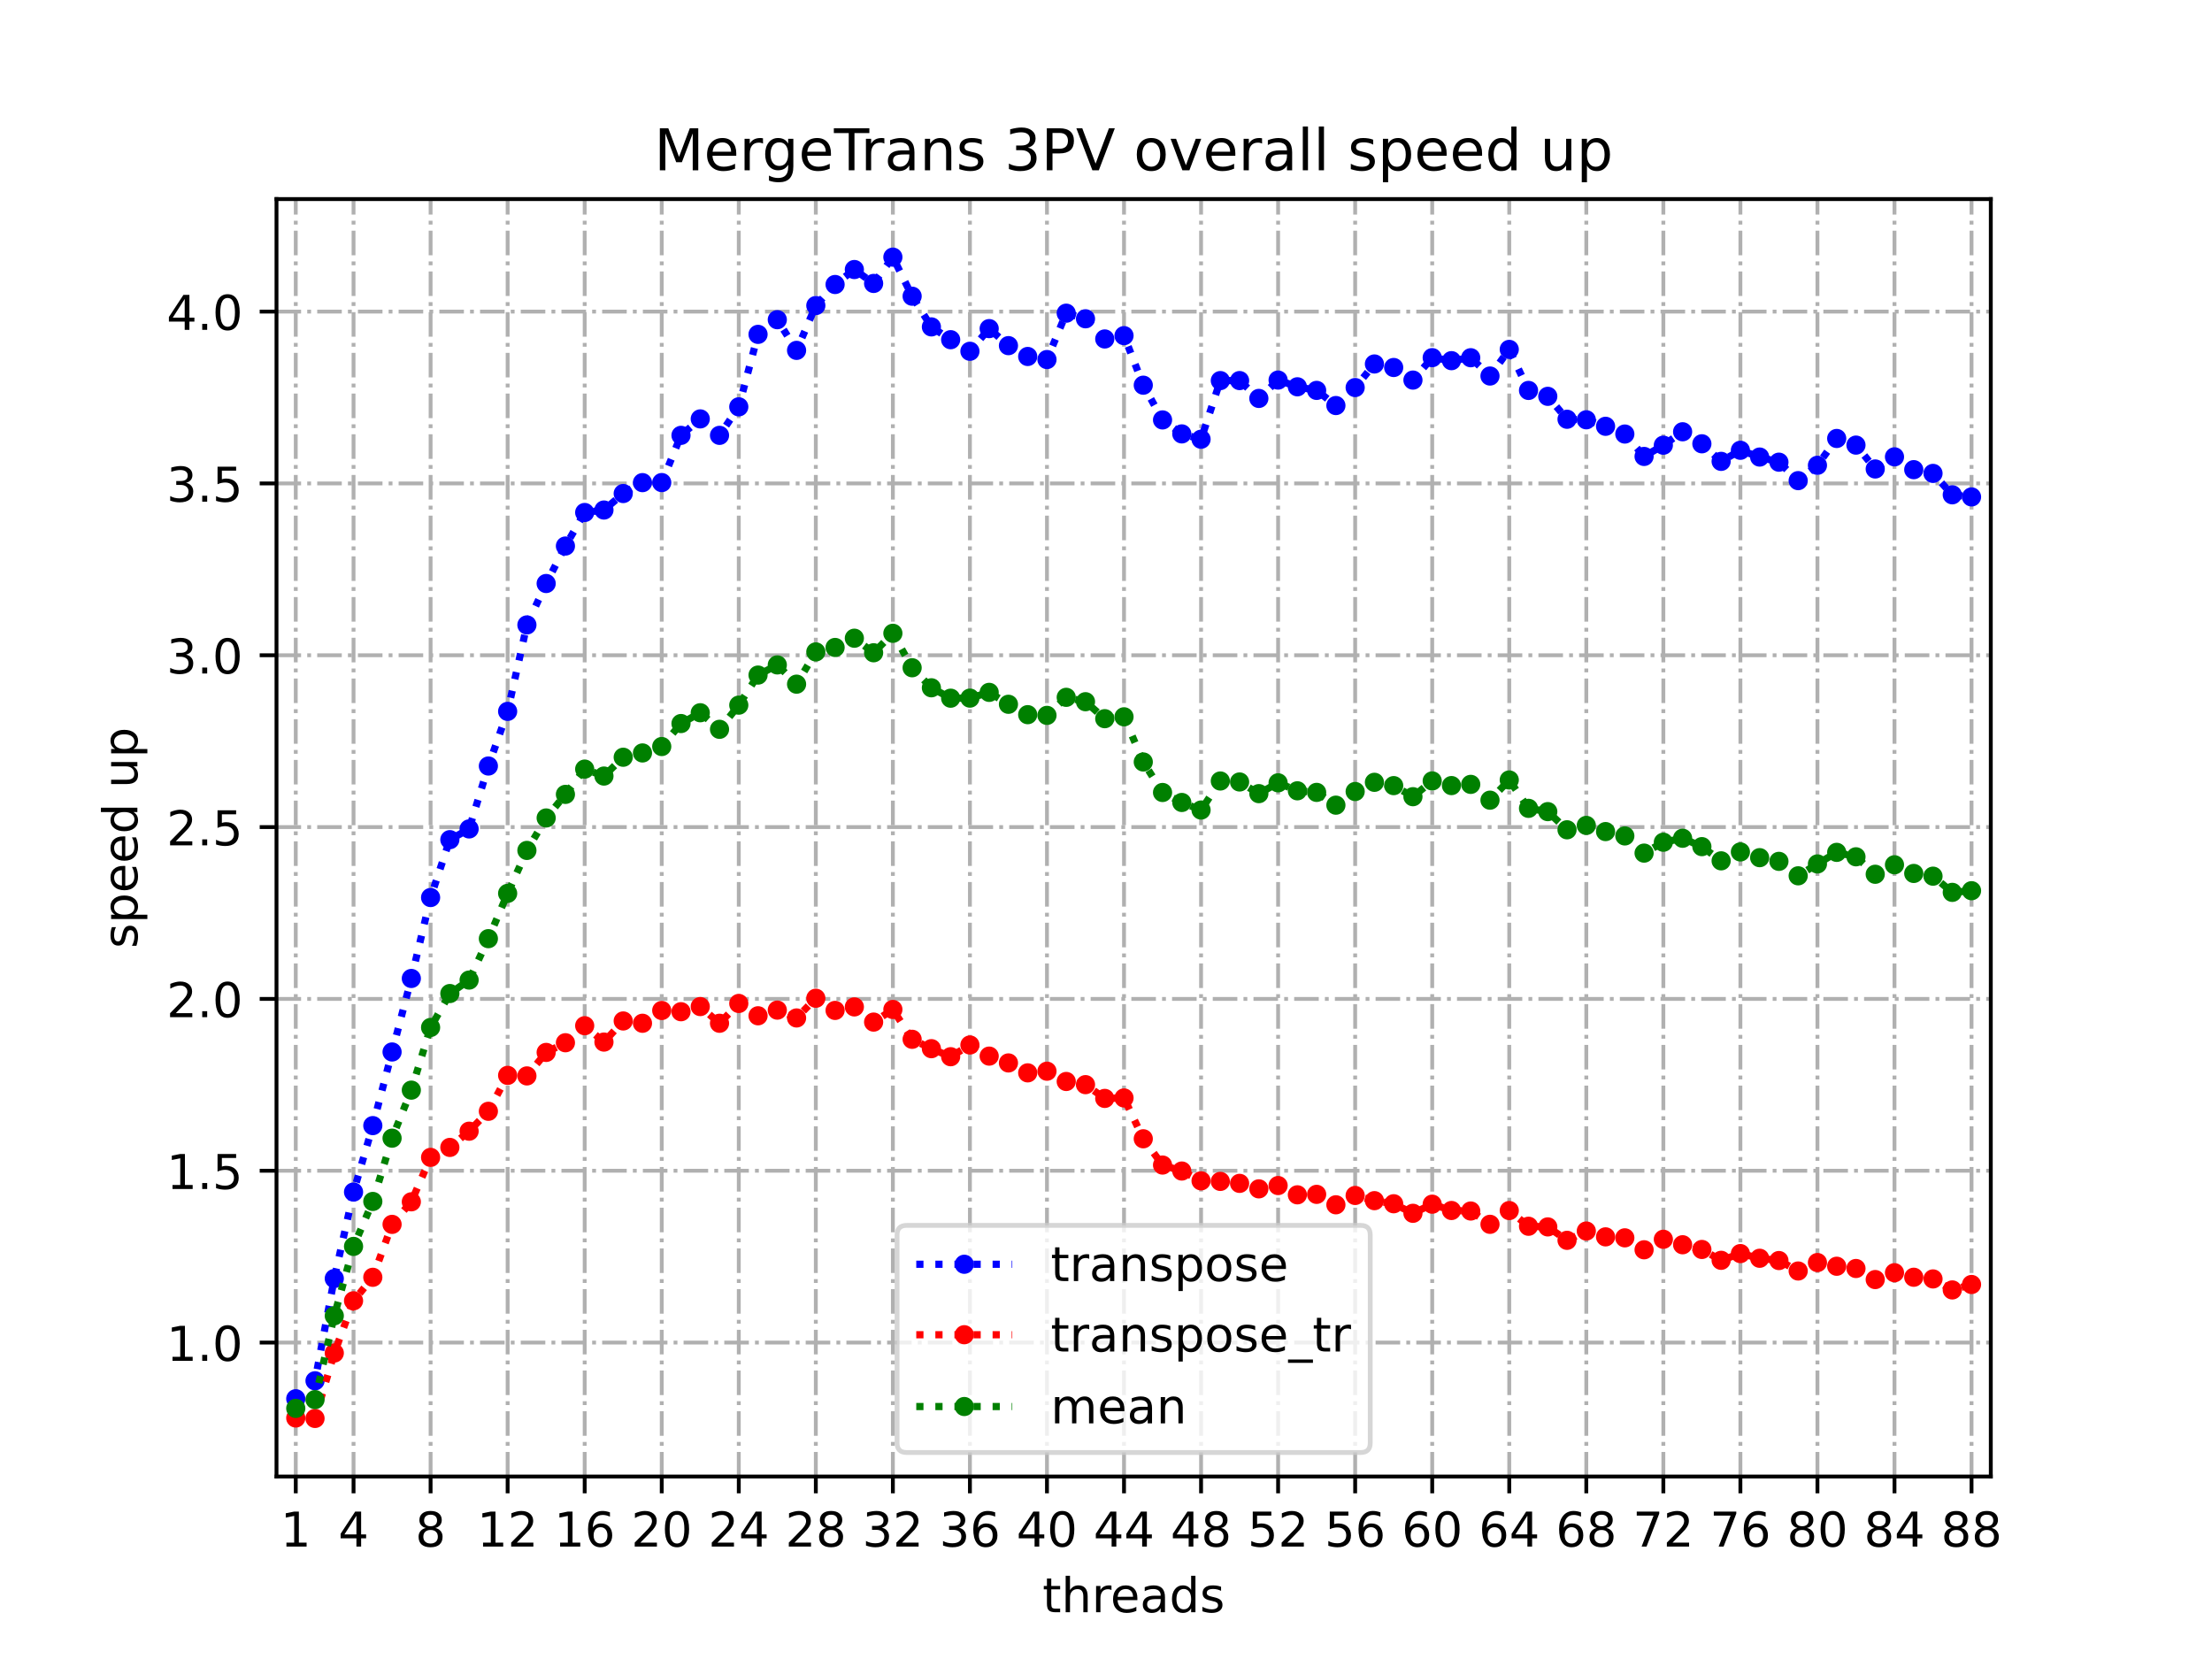 <?xml version="1.0" encoding="utf-8" standalone="no"?>
<!DOCTYPE svg PUBLIC "-//W3C//DTD SVG 1.1//EN"
  "http://www.w3.org/Graphics/SVG/1.1/DTD/svg11.dtd">
<!-- Created with matplotlib (https://matplotlib.org/) -->
<svg height="345.6pt" version="1.1" viewBox="0 0 460.8 345.6" width="460.8pt" xmlns="http://www.w3.org/2000/svg" xmlns:xlink="http://www.w3.org/1999/xlink">
 <defs>
  <style type="text/css">
*{stroke-linecap:butt;stroke-linejoin:round;}
  </style>
 </defs>
 <g id="figure_1">
  <g id="patch_1">
   <path d="M 0 345.6 
L 460.8 345.6 
L 460.8 0 
L 0 0 
z
" style="fill:#ffffff;"/>
  </g>
  <g id="axes_1">
   <g id="patch_2">
    <path d="M 57.6 307.584 
L 414.72 307.584 
L 414.72 41.472 
L 57.6 41.472 
z
" style="fill:#ffffff;"/>
   </g>
   <g id="matplotlib.axis_1">
    <g id="xtick_1">
     <g id="line2d_1">
      <path clip-path="url(#p16a53dc93f)" d="M 61.613 307.584 
L 61.613 41.472 
" style="fill:none;stroke:#b0b0b0;stroke-dasharray:5.12,1.28,0.8,1.28;stroke-dashoffset:0;stroke-width:0.8;"/>
     </g>
     <g id="line2d_2">
      <defs>
       <path d="M 0 0 
L 0 3.5 
" id="m29e7ed4b65" style="stroke:#000000;stroke-width:0.8;"/>
      </defs>
      <g>
       <use style="stroke:#000000;stroke-width:0.8;" x="61.613" xlink:href="#m29e7ed4b65" y="307.584"/>
      </g>
     </g>
     <g id="text_1">
      <!-- 1 -->
      <defs>
       <path d="M 12.406 8.297 
L 28.516 8.297 
L 28.516 63.922 
L 10.984 60.406 
L 10.984 69.391 
L 28.422 72.906 
L 38.281 72.906 
L 38.281 8.297 
L 54.391 8.297 
L 54.391 0 
L 12.406 0 
z
" id="DejaVuSans-49"/>
      </defs>
      <g transform="translate(58.431 322.182)scale(0.1 -0.1)">
       <use xlink:href="#DejaVuSans-49"/>
      </g>
     </g>
    </g>
    <g id="xtick_2">
     <g id="line2d_3">
      <path clip-path="url(#p16a53dc93f)" d="M 73.65 307.584 
L 73.65 41.472 
" style="fill:none;stroke:#b0b0b0;stroke-dasharray:5.12,1.28,0.8,1.28;stroke-dashoffset:0;stroke-width:0.8;"/>
     </g>
     <g id="line2d_4">
      <g>
       <use style="stroke:#000000;stroke-width:0.8;" x="73.65" xlink:href="#m29e7ed4b65" y="307.584"/>
      </g>
     </g>
     <g id="text_2">
      <!-- 4 -->
      <defs>
       <path d="M 37.797 64.312 
L 12.891 25.391 
L 37.797 25.391 
z
M 35.203 72.906 
L 47.609 72.906 
L 47.609 25.391 
L 58.016 25.391 
L 58.016 17.188 
L 47.609 17.188 
L 47.609 0 
L 37.797 0 
L 37.797 17.188 
L 4.891 17.188 
L 4.891 26.703 
z
" id="DejaVuSans-52"/>
      </defs>
      <g transform="translate(70.469 322.182)scale(0.1 -0.1)">
       <use xlink:href="#DejaVuSans-52"/>
      </g>
     </g>
    </g>
    <g id="xtick_3">
     <g id="line2d_5">
      <path clip-path="url(#p16a53dc93f)" d="M 89.701 307.584 
L 89.701 41.472 
" style="fill:none;stroke:#b0b0b0;stroke-dasharray:5.12,1.28,0.8,1.28;stroke-dashoffset:0;stroke-width:0.8;"/>
     </g>
     <g id="line2d_6">
      <g>
       <use style="stroke:#000000;stroke-width:0.8;" x="89.701" xlink:href="#m29e7ed4b65" y="307.584"/>
      </g>
     </g>
     <g id="text_3">
      <!-- 8 -->
      <defs>
       <path d="M 31.781 34.625 
Q 24.75 34.625 20.719 30.859 
Q 16.703 27.094 16.703 20.516 
Q 16.703 13.922 20.719 10.156 
Q 24.75 6.391 31.781 6.391 
Q 38.812 6.391 42.859 10.172 
Q 46.922 13.969 46.922 20.516 
Q 46.922 27.094 42.891 30.859 
Q 38.875 34.625 31.781 34.625 
z
M 21.922 38.812 
Q 15.578 40.375 12.031 44.719 
Q 8.5 49.078 8.5 55.328 
Q 8.5 64.062 14.719 69.141 
Q 20.953 74.219 31.781 74.219 
Q 42.672 74.219 48.875 69.141 
Q 55.078 64.062 55.078 55.328 
Q 55.078 49.078 51.531 44.719 
Q 48 40.375 41.703 38.812 
Q 48.828 37.156 52.797 32.312 
Q 56.781 27.484 56.781 20.516 
Q 56.781 9.906 50.312 4.234 
Q 43.844 -1.422 31.781 -1.422 
Q 19.734 -1.422 13.25 4.234 
Q 6.781 9.906 6.781 20.516 
Q 6.781 27.484 10.781 32.312 
Q 14.797 37.156 21.922 38.812 
z
M 18.312 54.391 
Q 18.312 48.734 21.844 45.562 
Q 25.391 42.391 31.781 42.391 
Q 38.141 42.391 41.719 45.562 
Q 45.312 48.734 45.312 54.391 
Q 45.312 60.062 41.719 63.234 
Q 38.141 66.406 31.781 66.406 
Q 25.391 66.406 21.844 63.234 
Q 18.312 60.062 18.312 54.391 
z
" id="DejaVuSans-56"/>
      </defs>
      <g transform="translate(86.519 322.182)scale(0.1 -0.1)">
       <use xlink:href="#DejaVuSans-56"/>
      </g>
     </g>
    </g>
    <g id="xtick_4">
     <g id="line2d_7">
      <path clip-path="url(#p16a53dc93f)" d="M 105.751 307.584 
L 105.751 41.472 
" style="fill:none;stroke:#b0b0b0;stroke-dasharray:5.12,1.28,0.8,1.28;stroke-dashoffset:0;stroke-width:0.8;"/>
     </g>
     <g id="line2d_8">
      <g>
       <use style="stroke:#000000;stroke-width:0.8;" x="105.751" xlink:href="#m29e7ed4b65" y="307.584"/>
      </g>
     </g>
     <g id="text_4">
      <!-- 12 -->
      <defs>
       <path d="M 19.188 8.297 
L 53.609 8.297 
L 53.609 0 
L 7.328 0 
L 7.328 8.297 
Q 12.938 14.109 22.625 23.891 
Q 32.328 33.688 34.812 36.531 
Q 39.547 41.844 41.422 45.531 
Q 43.312 49.219 43.312 52.781 
Q 43.312 58.594 39.234 62.25 
Q 35.156 65.922 28.609 65.922 
Q 23.969 65.922 18.812 64.312 
Q 13.672 62.703 7.812 59.422 
L 7.812 69.391 
Q 13.766 71.781 18.938 73 
Q 24.125 74.219 28.422 74.219 
Q 39.75 74.219 46.484 68.547 
Q 53.219 62.891 53.219 53.422 
Q 53.219 48.922 51.531 44.891 
Q 49.859 40.875 45.406 35.406 
Q 44.188 33.984 37.641 27.219 
Q 31.109 20.453 19.188 8.297 
z
" id="DejaVuSans-50"/>
      </defs>
      <g transform="translate(99.389 322.182)scale(0.1 -0.1)">
       <use xlink:href="#DejaVuSans-49"/>
       <use x="63.623" xlink:href="#DejaVuSans-50"/>
      </g>
     </g>
    </g>
    <g id="xtick_5">
     <g id="line2d_9">
      <path clip-path="url(#p16a53dc93f)" d="M 121.801 307.584 
L 121.801 41.472 
" style="fill:none;stroke:#b0b0b0;stroke-dasharray:5.12,1.28,0.8,1.28;stroke-dashoffset:0;stroke-width:0.8;"/>
     </g>
     <g id="line2d_10">
      <g>
       <use style="stroke:#000000;stroke-width:0.8;" x="121.801" xlink:href="#m29e7ed4b65" y="307.584"/>
      </g>
     </g>
     <g id="text_5">
      <!-- 16 -->
      <defs>
       <path d="M 33.016 40.375 
Q 26.375 40.375 22.484 35.828 
Q 18.609 31.297 18.609 23.391 
Q 18.609 15.531 22.484 10.953 
Q 26.375 6.391 33.016 6.391 
Q 39.656 6.391 43.531 10.953 
Q 47.406 15.531 47.406 23.391 
Q 47.406 31.297 43.531 35.828 
Q 39.656 40.375 33.016 40.375 
z
M 52.594 71.297 
L 52.594 62.312 
Q 48.875 64.062 45.094 64.984 
Q 41.312 65.922 37.594 65.922 
Q 27.828 65.922 22.672 59.328 
Q 17.531 52.734 16.797 39.406 
Q 19.672 43.656 24.016 45.922 
Q 28.375 48.188 33.594 48.188 
Q 44.578 48.188 50.953 41.516 
Q 57.328 34.859 57.328 23.391 
Q 57.328 12.156 50.688 5.359 
Q 44.047 -1.422 33.016 -1.422 
Q 20.359 -1.422 13.672 8.266 
Q 6.984 17.969 6.984 36.375 
Q 6.984 53.656 15.188 63.938 
Q 23.391 74.219 37.203 74.219 
Q 40.922 74.219 44.703 73.484 
Q 48.484 72.75 52.594 71.297 
z
" id="DejaVuSans-54"/>
      </defs>
      <g transform="translate(115.439 322.182)scale(0.1 -0.1)">
       <use xlink:href="#DejaVuSans-49"/>
       <use x="63.623" xlink:href="#DejaVuSans-54"/>
      </g>
     </g>
    </g>
    <g id="xtick_6">
     <g id="line2d_11">
      <path clip-path="url(#p16a53dc93f)" d="M 137.852 307.584 
L 137.852 41.472 
" style="fill:none;stroke:#b0b0b0;stroke-dasharray:5.12,1.28,0.8,1.28;stroke-dashoffset:0;stroke-width:0.8;"/>
     </g>
     <g id="line2d_12">
      <g>
       <use style="stroke:#000000;stroke-width:0.8;" x="137.852" xlink:href="#m29e7ed4b65" y="307.584"/>
      </g>
     </g>
     <g id="text_6">
      <!-- 20 -->
      <defs>
       <path d="M 31.781 66.406 
Q 24.172 66.406 20.328 58.906 
Q 16.5 51.422 16.5 36.375 
Q 16.5 21.391 20.328 13.891 
Q 24.172 6.391 31.781 6.391 
Q 39.453 6.391 43.281 13.891 
Q 47.125 21.391 47.125 36.375 
Q 47.125 51.422 43.281 58.906 
Q 39.453 66.406 31.781 66.406 
z
M 31.781 74.219 
Q 44.047 74.219 50.516 64.516 
Q 56.984 54.828 56.984 36.375 
Q 56.984 17.969 50.516 8.266 
Q 44.047 -1.422 31.781 -1.422 
Q 19.531 -1.422 13.062 8.266 
Q 6.594 17.969 6.594 36.375 
Q 6.594 54.828 13.062 64.516 
Q 19.531 74.219 31.781 74.219 
z
" id="DejaVuSans-48"/>
      </defs>
      <g transform="translate(131.489 322.182)scale(0.1 -0.1)">
       <use xlink:href="#DejaVuSans-50"/>
       <use x="63.623" xlink:href="#DejaVuSans-48"/>
      </g>
     </g>
    </g>
    <g id="xtick_7">
     <g id="line2d_13">
      <path clip-path="url(#p16a53dc93f)" d="M 153.902 307.584 
L 153.902 41.472 
" style="fill:none;stroke:#b0b0b0;stroke-dasharray:5.12,1.28,0.8,1.28;stroke-dashoffset:0;stroke-width:0.8;"/>
     </g>
     <g id="line2d_14">
      <g>
       <use style="stroke:#000000;stroke-width:0.8;" x="153.902" xlink:href="#m29e7ed4b65" y="307.584"/>
      </g>
     </g>
     <g id="text_7">
      <!-- 24 -->
      <g transform="translate(147.54 322.182)scale(0.1 -0.1)">
       <use xlink:href="#DejaVuSans-50"/>
       <use x="63.623" xlink:href="#DejaVuSans-52"/>
      </g>
     </g>
    </g>
    <g id="xtick_8">
     <g id="line2d_15">
      <path clip-path="url(#p16a53dc93f)" d="M 169.952 307.584 
L 169.952 41.472 
" style="fill:none;stroke:#b0b0b0;stroke-dasharray:5.12,1.28,0.8,1.28;stroke-dashoffset:0;stroke-width:0.8;"/>
     </g>
     <g id="line2d_16">
      <g>
       <use style="stroke:#000000;stroke-width:0.8;" x="169.952" xlink:href="#m29e7ed4b65" y="307.584"/>
      </g>
     </g>
     <g id="text_8">
      <!-- 28 -->
      <g transform="translate(163.59 322.182)scale(0.1 -0.1)">
       <use xlink:href="#DejaVuSans-50"/>
       <use x="63.623" xlink:href="#DejaVuSans-56"/>
      </g>
     </g>
    </g>
    <g id="xtick_9">
     <g id="line2d_17">
      <path clip-path="url(#p16a53dc93f)" d="M 186.003 307.584 
L 186.003 41.472 
" style="fill:none;stroke:#b0b0b0;stroke-dasharray:5.12,1.28,0.8,1.28;stroke-dashoffset:0;stroke-width:0.8;"/>
     </g>
     <g id="line2d_18">
      <g>
       <use style="stroke:#000000;stroke-width:0.8;" x="186.003" xlink:href="#m29e7ed4b65" y="307.584"/>
      </g>
     </g>
     <g id="text_9">
      <!-- 32 -->
      <defs>
       <path d="M 40.578 39.312 
Q 47.656 37.797 51.625 33 
Q 55.609 28.219 55.609 21.188 
Q 55.609 10.406 48.188 4.484 
Q 40.766 -1.422 27.094 -1.422 
Q 22.516 -1.422 17.656 -0.516 
Q 12.797 0.391 7.625 2.203 
L 7.625 11.719 
Q 11.719 9.328 16.594 8.109 
Q 21.484 6.891 26.812 6.891 
Q 36.078 6.891 40.938 10.547 
Q 45.797 14.203 45.797 21.188 
Q 45.797 27.641 41.281 31.266 
Q 36.766 34.906 28.719 34.906 
L 20.219 34.906 
L 20.219 43.016 
L 29.109 43.016 
Q 36.375 43.016 40.234 45.922 
Q 44.094 48.828 44.094 54.297 
Q 44.094 59.906 40.109 62.906 
Q 36.141 65.922 28.719 65.922 
Q 24.656 65.922 20.016 65.031 
Q 15.375 64.156 9.812 62.312 
L 9.812 71.094 
Q 15.438 72.656 20.344 73.438 
Q 25.25 74.219 29.594 74.219 
Q 40.828 74.219 47.359 69.109 
Q 53.906 64.016 53.906 55.328 
Q 53.906 49.266 50.438 45.094 
Q 46.969 40.922 40.578 39.312 
z
" id="DejaVuSans-51"/>
      </defs>
      <g transform="translate(179.64 322.182)scale(0.1 -0.1)">
       <use xlink:href="#DejaVuSans-51"/>
       <use x="63.623" xlink:href="#DejaVuSans-50"/>
      </g>
     </g>
    </g>
    <g id="xtick_10">
     <g id="line2d_19">
      <path clip-path="url(#p16a53dc93f)" d="M 202.053 307.584 
L 202.053 41.472 
" style="fill:none;stroke:#b0b0b0;stroke-dasharray:5.12,1.28,0.8,1.28;stroke-dashoffset:0;stroke-width:0.8;"/>
     </g>
     <g id="line2d_20">
      <g>
       <use style="stroke:#000000;stroke-width:0.8;" x="202.053" xlink:href="#m29e7ed4b65" y="307.584"/>
      </g>
     </g>
     <g id="text_10">
      <!-- 36 -->
      <g transform="translate(195.691 322.182)scale(0.1 -0.1)">
       <use xlink:href="#DejaVuSans-51"/>
       <use x="63.623" xlink:href="#DejaVuSans-54"/>
      </g>
     </g>
    </g>
    <g id="xtick_11">
     <g id="line2d_21">
      <path clip-path="url(#p16a53dc93f)" d="M 218.103 307.584 
L 218.103 41.472 
" style="fill:none;stroke:#b0b0b0;stroke-dasharray:5.12,1.28,0.8,1.28;stroke-dashoffset:0;stroke-width:0.8;"/>
     </g>
     <g id="line2d_22">
      <g>
       <use style="stroke:#000000;stroke-width:0.8;" x="218.103" xlink:href="#m29e7ed4b65" y="307.584"/>
      </g>
     </g>
     <g id="text_11">
      <!-- 40 -->
      <g transform="translate(211.741 322.182)scale(0.1 -0.1)">
       <use xlink:href="#DejaVuSans-52"/>
       <use x="63.623" xlink:href="#DejaVuSans-48"/>
      </g>
     </g>
    </g>
    <g id="xtick_12">
     <g id="line2d_23">
      <path clip-path="url(#p16a53dc93f)" d="M 234.154 307.584 
L 234.154 41.472 
" style="fill:none;stroke:#b0b0b0;stroke-dasharray:5.12,1.28,0.8,1.28;stroke-dashoffset:0;stroke-width:0.8;"/>
     </g>
     <g id="line2d_24">
      <g>
       <use style="stroke:#000000;stroke-width:0.8;" x="234.154" xlink:href="#m29e7ed4b65" y="307.584"/>
      </g>
     </g>
     <g id="text_12">
      <!-- 44 -->
      <g transform="translate(227.791 322.182)scale(0.1 -0.1)">
       <use xlink:href="#DejaVuSans-52"/>
       <use x="63.623" xlink:href="#DejaVuSans-52"/>
      </g>
     </g>
    </g>
    <g id="xtick_13">
     <g id="line2d_25">
      <path clip-path="url(#p16a53dc93f)" d="M 250.204 307.584 
L 250.204 41.472 
" style="fill:none;stroke:#b0b0b0;stroke-dasharray:5.12,1.28,0.8,1.28;stroke-dashoffset:0;stroke-width:0.8;"/>
     </g>
     <g id="line2d_26">
      <g>
       <use style="stroke:#000000;stroke-width:0.8;" x="250.204" xlink:href="#m29e7ed4b65" y="307.584"/>
      </g>
     </g>
     <g id="text_13">
      <!-- 48 -->
      <g transform="translate(243.842 322.182)scale(0.1 -0.1)">
       <use xlink:href="#DejaVuSans-52"/>
       <use x="63.623" xlink:href="#DejaVuSans-56"/>
      </g>
     </g>
    </g>
    <g id="xtick_14">
     <g id="line2d_27">
      <path clip-path="url(#p16a53dc93f)" d="M 266.254 307.584 
L 266.254 41.472 
" style="fill:none;stroke:#b0b0b0;stroke-dasharray:5.12,1.28,0.8,1.28;stroke-dashoffset:0;stroke-width:0.8;"/>
     </g>
     <g id="line2d_28">
      <g>
       <use style="stroke:#000000;stroke-width:0.8;" x="266.254" xlink:href="#m29e7ed4b65" y="307.584"/>
      </g>
     </g>
     <g id="text_14">
      <!-- 52 -->
      <defs>
       <path d="M 10.797 72.906 
L 49.516 72.906 
L 49.516 64.594 
L 19.828 64.594 
L 19.828 46.734 
Q 21.969 47.469 24.109 47.828 
Q 26.266 48.188 28.422 48.188 
Q 40.625 48.188 47.75 41.5 
Q 54.891 34.812 54.891 23.391 
Q 54.891 11.625 47.562 5.094 
Q 40.234 -1.422 26.906 -1.422 
Q 22.312 -1.422 17.547 -0.641 
Q 12.797 0.141 7.719 1.703 
L 7.719 11.625 
Q 12.109 9.234 16.797 8.062 
Q 21.484 6.891 26.703 6.891 
Q 35.156 6.891 40.078 11.328 
Q 45.016 15.766 45.016 23.391 
Q 45.016 31 40.078 35.438 
Q 35.156 39.891 26.703 39.891 
Q 22.75 39.891 18.812 39.016 
Q 14.891 38.141 10.797 36.281 
z
" id="DejaVuSans-53"/>
      </defs>
      <g transform="translate(259.892 322.182)scale(0.1 -0.1)">
       <use xlink:href="#DejaVuSans-53"/>
       <use x="63.623" xlink:href="#DejaVuSans-50"/>
      </g>
     </g>
    </g>
    <g id="xtick_15">
     <g id="line2d_29">
      <path clip-path="url(#p16a53dc93f)" d="M 282.305 307.584 
L 282.305 41.472 
" style="fill:none;stroke:#b0b0b0;stroke-dasharray:5.12,1.28,0.8,1.28;stroke-dashoffset:0;stroke-width:0.8;"/>
     </g>
     <g id="line2d_30">
      <g>
       <use style="stroke:#000000;stroke-width:0.8;" x="282.305" xlink:href="#m29e7ed4b65" y="307.584"/>
      </g>
     </g>
     <g id="text_15">
      <!-- 56 -->
      <g transform="translate(275.942 322.182)scale(0.1 -0.1)">
       <use xlink:href="#DejaVuSans-53"/>
       <use x="63.623" xlink:href="#DejaVuSans-54"/>
      </g>
     </g>
    </g>
    <g id="xtick_16">
     <g id="line2d_31">
      <path clip-path="url(#p16a53dc93f)" d="M 298.355 307.584 
L 298.355 41.472 
" style="fill:none;stroke:#b0b0b0;stroke-dasharray:5.12,1.28,0.8,1.28;stroke-dashoffset:0;stroke-width:0.8;"/>
     </g>
     <g id="line2d_32">
      <g>
       <use style="stroke:#000000;stroke-width:0.8;" x="298.355" xlink:href="#m29e7ed4b65" y="307.584"/>
      </g>
     </g>
     <g id="text_16">
      <!-- 60 -->
      <g transform="translate(291.993 322.182)scale(0.1 -0.1)">
       <use xlink:href="#DejaVuSans-54"/>
       <use x="63.623" xlink:href="#DejaVuSans-48"/>
      </g>
     </g>
    </g>
    <g id="xtick_17">
     <g id="line2d_33">
      <path clip-path="url(#p16a53dc93f)" d="M 314.405 307.584 
L 314.405 41.472 
" style="fill:none;stroke:#b0b0b0;stroke-dasharray:5.12,1.28,0.8,1.28;stroke-dashoffset:0;stroke-width:0.8;"/>
     </g>
     <g id="line2d_34">
      <g>
       <use style="stroke:#000000;stroke-width:0.8;" x="314.405" xlink:href="#m29e7ed4b65" y="307.584"/>
      </g>
     </g>
     <g id="text_17">
      <!-- 64 -->
      <g transform="translate(308.043 322.182)scale(0.1 -0.1)">
       <use xlink:href="#DejaVuSans-54"/>
       <use x="63.623" xlink:href="#DejaVuSans-52"/>
      </g>
     </g>
    </g>
    <g id="xtick_18">
     <g id="line2d_35">
      <path clip-path="url(#p16a53dc93f)" d="M 330.456 307.584 
L 330.456 41.472 
" style="fill:none;stroke:#b0b0b0;stroke-dasharray:5.12,1.28,0.8,1.28;stroke-dashoffset:0;stroke-width:0.8;"/>
     </g>
     <g id="line2d_36">
      <g>
       <use style="stroke:#000000;stroke-width:0.8;" x="330.456" xlink:href="#m29e7ed4b65" y="307.584"/>
      </g>
     </g>
     <g id="text_18">
      <!-- 68 -->
      <g transform="translate(324.093 322.182)scale(0.1 -0.1)">
       <use xlink:href="#DejaVuSans-54"/>
       <use x="63.623" xlink:href="#DejaVuSans-56"/>
      </g>
     </g>
    </g>
    <g id="xtick_19">
     <g id="line2d_37">
      <path clip-path="url(#p16a53dc93f)" d="M 346.506 307.584 
L 346.506 41.472 
" style="fill:none;stroke:#b0b0b0;stroke-dasharray:5.12,1.28,0.8,1.28;stroke-dashoffset:0;stroke-width:0.8;"/>
     </g>
     <g id="line2d_38">
      <g>
       <use style="stroke:#000000;stroke-width:0.8;" x="346.506" xlink:href="#m29e7ed4b65" y="307.584"/>
      </g>
     </g>
     <g id="text_19">
      <!-- 72 -->
      <defs>
       <path d="M 8.203 72.906 
L 55.078 72.906 
L 55.078 68.703 
L 28.609 0 
L 18.312 0 
L 43.219 64.594 
L 8.203 64.594 
z
" id="DejaVuSans-55"/>
      </defs>
      <g transform="translate(340.144 322.182)scale(0.1 -0.1)">
       <use xlink:href="#DejaVuSans-55"/>
       <use x="63.623" xlink:href="#DejaVuSans-50"/>
      </g>
     </g>
    </g>
    <g id="xtick_20">
     <g id="line2d_39">
      <path clip-path="url(#p16a53dc93f)" d="M 362.556 307.584 
L 362.556 41.472 
" style="fill:none;stroke:#b0b0b0;stroke-dasharray:5.12,1.28,0.8,1.28;stroke-dashoffset:0;stroke-width:0.8;"/>
     </g>
     <g id="line2d_40">
      <g>
       <use style="stroke:#000000;stroke-width:0.8;" x="362.556" xlink:href="#m29e7ed4b65" y="307.584"/>
      </g>
     </g>
     <g id="text_20">
      <!-- 76 -->
      <g transform="translate(356.194 322.182)scale(0.1 -0.1)">
       <use xlink:href="#DejaVuSans-55"/>
       <use x="63.623" xlink:href="#DejaVuSans-54"/>
      </g>
     </g>
    </g>
    <g id="xtick_21">
     <g id="line2d_41">
      <path clip-path="url(#p16a53dc93f)" d="M 378.607 307.584 
L 378.607 41.472 
" style="fill:none;stroke:#b0b0b0;stroke-dasharray:5.12,1.28,0.8,1.28;stroke-dashoffset:0;stroke-width:0.8;"/>
     </g>
     <g id="line2d_42">
      <g>
       <use style="stroke:#000000;stroke-width:0.8;" x="378.607" xlink:href="#m29e7ed4b65" y="307.584"/>
      </g>
     </g>
     <g id="text_21">
      <!-- 80 -->
      <g transform="translate(372.244 322.182)scale(0.1 -0.1)">
       <use xlink:href="#DejaVuSans-56"/>
       <use x="63.623" xlink:href="#DejaVuSans-48"/>
      </g>
     </g>
    </g>
    <g id="xtick_22">
     <g id="line2d_43">
      <path clip-path="url(#p16a53dc93f)" d="M 394.657 307.584 
L 394.657 41.472 
" style="fill:none;stroke:#b0b0b0;stroke-dasharray:5.12,1.28,0.8,1.28;stroke-dashoffset:0;stroke-width:0.8;"/>
     </g>
     <g id="line2d_44">
      <g>
       <use style="stroke:#000000;stroke-width:0.8;" x="394.657" xlink:href="#m29e7ed4b65" y="307.584"/>
      </g>
     </g>
     <g id="text_22">
      <!-- 84 -->
      <g transform="translate(388.295 322.182)scale(0.1 -0.1)">
       <use xlink:href="#DejaVuSans-56"/>
       <use x="63.623" xlink:href="#DejaVuSans-52"/>
      </g>
     </g>
    </g>
    <g id="xtick_23">
     <g id="line2d_45">
      <path clip-path="url(#p16a53dc93f)" d="M 410.707 307.584 
L 410.707 41.472 
" style="fill:none;stroke:#b0b0b0;stroke-dasharray:5.12,1.28,0.8,1.28;stroke-dashoffset:0;stroke-width:0.8;"/>
     </g>
     <g id="line2d_46">
      <g>
       <use style="stroke:#000000;stroke-width:0.8;" x="410.707" xlink:href="#m29e7ed4b65" y="307.584"/>
      </g>
     </g>
     <g id="text_23">
      <!-- 88 -->
      <g transform="translate(404.345 322.182)scale(0.1 -0.1)">
       <use xlink:href="#DejaVuSans-56"/>
       <use x="63.623" xlink:href="#DejaVuSans-56"/>
      </g>
     </g>
    </g>
    <g id="text_24">
     <!-- threads -->
     <defs>
      <path d="M 18.312 70.219 
L 18.312 54.688 
L 36.812 54.688 
L 36.812 47.703 
L 18.312 47.703 
L 18.312 18.016 
Q 18.312 11.328 20.141 9.422 
Q 21.969 7.516 27.594 7.516 
L 36.812 7.516 
L 36.812 0 
L 27.594 0 
Q 17.188 0 13.234 3.875 
Q 9.281 7.766 9.281 18.016 
L 9.281 47.703 
L 2.688 47.703 
L 2.688 54.688 
L 9.281 54.688 
L 9.281 70.219 
z
" id="DejaVuSans-116"/>
      <path d="M 54.891 33.016 
L 54.891 0 
L 45.906 0 
L 45.906 32.719 
Q 45.906 40.484 42.875 44.328 
Q 39.844 48.188 33.797 48.188 
Q 26.516 48.188 22.312 43.547 
Q 18.109 38.922 18.109 30.906 
L 18.109 0 
L 9.078 0 
L 9.078 75.984 
L 18.109 75.984 
L 18.109 46.188 
Q 21.344 51.125 25.703 53.562 
Q 30.078 56 35.797 56 
Q 45.219 56 50.047 50.172 
Q 54.891 44.344 54.891 33.016 
z
" id="DejaVuSans-104"/>
      <path d="M 41.109 46.297 
Q 39.594 47.172 37.812 47.578 
Q 36.031 48 33.891 48 
Q 26.266 48 22.188 43.047 
Q 18.109 38.094 18.109 28.812 
L 18.109 0 
L 9.078 0 
L 9.078 54.688 
L 18.109 54.688 
L 18.109 46.188 
Q 20.953 51.172 25.484 53.578 
Q 30.031 56 36.531 56 
Q 37.453 56 38.578 55.875 
Q 39.703 55.766 41.062 55.516 
z
" id="DejaVuSans-114"/>
      <path d="M 56.203 29.594 
L 56.203 25.203 
L 14.891 25.203 
Q 15.484 15.922 20.484 11.062 
Q 25.484 6.203 34.422 6.203 
Q 39.594 6.203 44.453 7.469 
Q 49.312 8.734 54.109 11.281 
L 54.109 2.781 
Q 49.266 0.734 44.188 -0.344 
Q 39.109 -1.422 33.891 -1.422 
Q 20.797 -1.422 13.156 6.188 
Q 5.516 13.812 5.516 26.812 
Q 5.516 40.234 12.766 48.109 
Q 20.016 56 32.328 56 
Q 43.359 56 49.781 48.891 
Q 56.203 41.797 56.203 29.594 
z
M 47.219 32.234 
Q 47.125 39.594 43.094 43.984 
Q 39.062 48.391 32.422 48.391 
Q 24.906 48.391 20.391 44.141 
Q 15.875 39.891 15.188 32.172 
z
" id="DejaVuSans-101"/>
      <path d="M 34.281 27.484 
Q 23.391 27.484 19.188 25 
Q 14.984 22.516 14.984 16.5 
Q 14.984 11.719 18.141 8.906 
Q 21.297 6.109 26.703 6.109 
Q 34.188 6.109 38.703 11.406 
Q 43.219 16.703 43.219 25.484 
L 43.219 27.484 
z
M 52.203 31.203 
L 52.203 0 
L 43.219 0 
L 43.219 8.297 
Q 40.141 3.328 35.547 0.953 
Q 30.953 -1.422 24.312 -1.422 
Q 15.922 -1.422 10.953 3.297 
Q 6 8.016 6 15.922 
Q 6 25.141 12.172 29.828 
Q 18.359 34.516 30.609 34.516 
L 43.219 34.516 
L 43.219 35.406 
Q 43.219 41.609 39.141 45 
Q 35.062 48.391 27.688 48.391 
Q 23 48.391 18.547 47.266 
Q 14.109 46.141 10.016 43.891 
L 10.016 52.203 
Q 14.938 54.109 19.578 55.047 
Q 24.219 56 28.609 56 
Q 40.484 56 46.344 49.844 
Q 52.203 43.703 52.203 31.203 
z
" id="DejaVuSans-97"/>
      <path d="M 45.406 46.391 
L 45.406 75.984 
L 54.391 75.984 
L 54.391 0 
L 45.406 0 
L 45.406 8.203 
Q 42.578 3.328 38.25 0.953 
Q 33.938 -1.422 27.875 -1.422 
Q 17.969 -1.422 11.734 6.484 
Q 5.516 14.406 5.516 27.297 
Q 5.516 40.188 11.734 48.094 
Q 17.969 56 27.875 56 
Q 33.938 56 38.25 53.625 
Q 42.578 51.266 45.406 46.391 
z
M 14.797 27.297 
Q 14.797 17.391 18.875 11.75 
Q 22.953 6.109 30.078 6.109 
Q 37.203 6.109 41.297 11.75 
Q 45.406 17.391 45.406 27.297 
Q 45.406 37.203 41.297 42.844 
Q 37.203 48.484 30.078 48.484 
Q 22.953 48.484 18.875 42.844 
Q 14.797 37.203 14.797 27.297 
z
" id="DejaVuSans-100"/>
      <path d="M 44.281 53.078 
L 44.281 44.578 
Q 40.484 46.531 36.375 47.5 
Q 32.281 48.484 27.875 48.484 
Q 21.188 48.484 17.844 46.438 
Q 14.5 44.391 14.5 40.281 
Q 14.5 37.156 16.891 35.375 
Q 19.281 33.594 26.516 31.984 
L 29.594 31.297 
Q 39.156 29.25 43.188 25.516 
Q 47.219 21.781 47.219 15.094 
Q 47.219 7.469 41.188 3.016 
Q 35.156 -1.422 24.609 -1.422 
Q 20.219 -1.422 15.453 -0.562 
Q 10.688 0.297 5.422 2 
L 5.422 11.281 
Q 10.406 8.688 15.234 7.391 
Q 20.062 6.109 24.812 6.109 
Q 31.156 6.109 34.562 8.281 
Q 37.984 10.453 37.984 14.406 
Q 37.984 18.062 35.516 20.016 
Q 33.062 21.969 24.703 23.781 
L 21.578 24.516 
Q 13.234 26.266 9.516 29.906 
Q 5.812 33.547 5.812 39.891 
Q 5.812 47.609 11.281 51.797 
Q 16.75 56 26.812 56 
Q 31.781 56 36.172 55.266 
Q 40.578 54.547 44.281 53.078 
z
" id="DejaVuSans-115"/>
     </defs>
     <g transform="translate(217.169 335.861)scale(0.1 -0.1)">
      <use xlink:href="#DejaVuSans-116"/>
      <use x="39.209" xlink:href="#DejaVuSans-104"/>
      <use x="102.588" xlink:href="#DejaVuSans-114"/>
      <use x="141.451" xlink:href="#DejaVuSans-101"/>
      <use x="202.975" xlink:href="#DejaVuSans-97"/>
      <use x="264.254" xlink:href="#DejaVuSans-100"/>
      <use x="327.73" xlink:href="#DejaVuSans-115"/>
     </g>
    </g>
   </g>
   <g id="matplotlib.axis_2">
    <g id="ytick_1">
     <g id="line2d_47">
      <path clip-path="url(#p16a53dc93f)" d="M 57.6 279.684 
L 414.72 279.684 
" style="fill:none;stroke:#b0b0b0;stroke-dasharray:5.12,1.28,0.8,1.28;stroke-dashoffset:0;stroke-width:0.8;"/>
     </g>
     <g id="line2d_48">
      <defs>
       <path d="M 0 0 
L -3.5 0 
" id="m8f4a4f8bf1" style="stroke:#000000;stroke-width:0.8;"/>
      </defs>
      <g>
       <use style="stroke:#000000;stroke-width:0.8;" x="57.6" xlink:href="#m8f4a4f8bf1" y="279.684"/>
      </g>
     </g>
     <g id="text_25">
      <!-- 1.0 -->
      <defs>
       <path d="M 10.688 12.406 
L 21 12.406 
L 21 0 
L 10.688 0 
z
" id="DejaVuSans-46"/>
      </defs>
      <g transform="translate(34.697 283.483)scale(0.1 -0.1)">
       <use xlink:href="#DejaVuSans-49"/>
       <use x="63.623" xlink:href="#DejaVuSans-46"/>
       <use x="95.41" xlink:href="#DejaVuSans-48"/>
      </g>
     </g>
    </g>
    <g id="ytick_2">
     <g id="line2d_49">
      <path clip-path="url(#p16a53dc93f)" d="M 57.6 243.888 
L 414.72 243.888 
" style="fill:none;stroke:#b0b0b0;stroke-dasharray:5.12,1.28,0.8,1.28;stroke-dashoffset:0;stroke-width:0.8;"/>
     </g>
     <g id="line2d_50">
      <g>
       <use style="stroke:#000000;stroke-width:0.8;" x="57.6" xlink:href="#m8f4a4f8bf1" y="243.888"/>
      </g>
     </g>
     <g id="text_26">
      <!-- 1.5 -->
      <g transform="translate(34.697 247.688)scale(0.1 -0.1)">
       <use xlink:href="#DejaVuSans-49"/>
       <use x="63.623" xlink:href="#DejaVuSans-46"/>
       <use x="95.41" xlink:href="#DejaVuSans-53"/>
      </g>
     </g>
    </g>
    <g id="ytick_3">
     <g id="line2d_51">
      <path clip-path="url(#p16a53dc93f)" d="M 57.6 208.093 
L 414.72 208.093 
" style="fill:none;stroke:#b0b0b0;stroke-dasharray:5.12,1.28,0.8,1.28;stroke-dashoffset:0;stroke-width:0.8;"/>
     </g>
     <g id="line2d_52">
      <g>
       <use style="stroke:#000000;stroke-width:0.8;" x="57.6" xlink:href="#m8f4a4f8bf1" y="208.093"/>
      </g>
     </g>
     <g id="text_27">
      <!-- 2.0 -->
      <g transform="translate(34.697 211.893)scale(0.1 -0.1)">
       <use xlink:href="#DejaVuSans-50"/>
       <use x="63.623" xlink:href="#DejaVuSans-46"/>
       <use x="95.41" xlink:href="#DejaVuSans-48"/>
      </g>
     </g>
    </g>
    <g id="ytick_4">
     <g id="line2d_53">
      <path clip-path="url(#p16a53dc93f)" d="M 57.6 172.298 
L 414.72 172.298 
" style="fill:none;stroke:#b0b0b0;stroke-dasharray:5.12,1.28,0.8,1.28;stroke-dashoffset:0;stroke-width:0.8;"/>
     </g>
     <g id="line2d_54">
      <g>
       <use style="stroke:#000000;stroke-width:0.8;" x="57.6" xlink:href="#m8f4a4f8bf1" y="172.298"/>
      </g>
     </g>
     <g id="text_28">
      <!-- 2.5 -->
      <g transform="translate(34.697 176.097)scale(0.1 -0.1)">
       <use xlink:href="#DejaVuSans-50"/>
       <use x="63.623" xlink:href="#DejaVuSans-46"/>
       <use x="95.41" xlink:href="#DejaVuSans-53"/>
      </g>
     </g>
    </g>
    <g id="ytick_5">
     <g id="line2d_55">
      <path clip-path="url(#p16a53dc93f)" d="M 57.6 136.503 
L 414.72 136.503 
" style="fill:none;stroke:#b0b0b0;stroke-dasharray:5.12,1.28,0.8,1.28;stroke-dashoffset:0;stroke-width:0.8;"/>
     </g>
     <g id="line2d_56">
      <g>
       <use style="stroke:#000000;stroke-width:0.8;" x="57.6" xlink:href="#m8f4a4f8bf1" y="136.503"/>
      </g>
     </g>
     <g id="text_29">
      <!-- 3.0 -->
      <g transform="translate(34.697 140.302)scale(0.1 -0.1)">
       <use xlink:href="#DejaVuSans-51"/>
       <use x="63.623" xlink:href="#DejaVuSans-46"/>
       <use x="95.41" xlink:href="#DejaVuSans-48"/>
      </g>
     </g>
    </g>
    <g id="ytick_6">
     <g id="line2d_57">
      <path clip-path="url(#p16a53dc93f)" d="M 57.6 100.708 
L 414.72 100.708 
" style="fill:none;stroke:#b0b0b0;stroke-dasharray:5.12,1.28,0.8,1.28;stroke-dashoffset:0;stroke-width:0.8;"/>
     </g>
     <g id="line2d_58">
      <g>
       <use style="stroke:#000000;stroke-width:0.8;" x="57.6" xlink:href="#m8f4a4f8bf1" y="100.708"/>
      </g>
     </g>
     <g id="text_30">
      <!-- 3.5 -->
      <g transform="translate(34.697 104.507)scale(0.1 -0.1)">
       <use xlink:href="#DejaVuSans-51"/>
       <use x="63.623" xlink:href="#DejaVuSans-46"/>
       <use x="95.41" xlink:href="#DejaVuSans-53"/>
      </g>
     </g>
    </g>
    <g id="ytick_7">
     <g id="line2d_59">
      <path clip-path="url(#p16a53dc93f)" d="M 57.6 64.913 
L 414.72 64.913 
" style="fill:none;stroke:#b0b0b0;stroke-dasharray:5.12,1.28,0.8,1.28;stroke-dashoffset:0;stroke-width:0.8;"/>
     </g>
     <g id="line2d_60">
      <g>
       <use style="stroke:#000000;stroke-width:0.8;" x="57.6" xlink:href="#m8f4a4f8bf1" y="64.913"/>
      </g>
     </g>
     <g id="text_31">
      <!-- 4.0 -->
      <g transform="translate(34.697 68.712)scale(0.1 -0.1)">
       <use xlink:href="#DejaVuSans-52"/>
       <use x="63.623" xlink:href="#DejaVuSans-46"/>
       <use x="95.41" xlink:href="#DejaVuSans-48"/>
      </g>
     </g>
    </g>
    <g id="text_32">
     <!-- speed up -->
     <defs>
      <path d="M 18.109 8.203 
L 18.109 -20.797 
L 9.078 -20.797 
L 9.078 54.688 
L 18.109 54.688 
L 18.109 46.391 
Q 20.953 51.266 25.266 53.625 
Q 29.594 56 35.594 56 
Q 45.562 56 51.781 48.094 
Q 58.016 40.188 58.016 27.297 
Q 58.016 14.406 51.781 6.484 
Q 45.562 -1.422 35.594 -1.422 
Q 29.594 -1.422 25.266 0.953 
Q 20.953 3.328 18.109 8.203 
z
M 48.688 27.297 
Q 48.688 37.203 44.609 42.844 
Q 40.531 48.484 33.406 48.484 
Q 26.266 48.484 22.188 42.844 
Q 18.109 37.203 18.109 27.297 
Q 18.109 17.391 22.188 11.75 
Q 26.266 6.109 33.406 6.109 
Q 40.531 6.109 44.609 11.75 
Q 48.688 17.391 48.688 27.297 
z
" id="DejaVuSans-112"/>
      <path id="DejaVuSans-32"/>
      <path d="M 8.5 21.578 
L 8.5 54.688 
L 17.484 54.688 
L 17.484 21.922 
Q 17.484 14.156 20.5 10.266 
Q 23.531 6.391 29.594 6.391 
Q 36.859 6.391 41.078 11.031 
Q 45.312 15.672 45.312 23.688 
L 45.312 54.688 
L 54.297 54.688 
L 54.297 0 
L 45.312 0 
L 45.312 8.406 
Q 42.047 3.422 37.719 1 
Q 33.406 -1.422 27.688 -1.422 
Q 18.266 -1.422 13.375 4.438 
Q 8.5 10.297 8.5 21.578 
z
M 31.109 56 
z
" id="DejaVuSans-117"/>
     </defs>
     <g transform="translate(28.617 197.566)rotate(-90)scale(0.1 -0.1)">
      <use xlink:href="#DejaVuSans-115"/>
      <use x="52.1" xlink:href="#DejaVuSans-112"/>
      <use x="115.576" xlink:href="#DejaVuSans-101"/>
      <use x="177.1" xlink:href="#DejaVuSans-101"/>
      <use x="238.623" xlink:href="#DejaVuSans-100"/>
      <use x="302.1" xlink:href="#DejaVuSans-32"/>
      <use x="333.887" xlink:href="#DejaVuSans-117"/>
      <use x="397.266" xlink:href="#DejaVuSans-112"/>
     </g>
    </g>
   </g>
   <g id="line2d_61">
    <path clip-path="url(#p16a53dc93f)" d="M 61.613 291.385 
L 65.625 287.645 
L 69.638 266.342 
L 73.65 248.323 
L 77.663 234.486 
L 81.676 219.147 
L 85.688 203.833 
L 89.701 186.973 
L 93.713 174.916 
L 97.726 172.682 
L 101.738 159.576 
L 105.751 148.195 
L 109.764 130.185 
L 113.776 121.557 
L 117.789 113.748 
L 121.801 106.762 
L 125.814 106.248 
L 129.827 102.812 
L 133.839 100.542 
L 137.852 100.528 
L 141.864 90.694 
L 145.877 87.266 
L 149.889 90.693 
L 153.902 84.751 
L 157.915 69.655 
L 161.927 66.599 
L 165.94 72.991 
L 169.952 63.654 
L 173.965 59.267 
L 177.978 56.147 
L 181.99 59.047 
L 186.003 53.568 
L 190.015 61.706 
L 194.028 68.098 
L 198.04 70.764 
L 202.053 73.177 
L 206.066 68.456 
L 210.078 72.003 
L 214.091 74.261 
L 218.103 74.899 
L 222.116 65.243 
L 226.129 66.408 
L 230.141 70.612 
L 234.154 69.922 
L 238.166 80.242 
L 242.179 87.477 
L 246.191 90.39 
L 250.204 91.499 
L 254.217 79.285 
L 258.229 79.281 
L 262.242 83 
L 266.254 79.176 
L 270.267 80.577 
L 274.28 81.327 
L 278.292 84.482 
L 282.305 80.734 
L 286.317 75.823 
L 290.33 76.557 
L 294.342 79.178 
L 298.355 74.506 
L 302.368 75.132 
L 306.38 74.522 
L 310.393 78.333 
L 314.405 72.787 
L 318.418 81.334 
L 322.431 82.565 
L 326.443 87.339 
L 330.456 87.451 
L 334.468 88.807 
L 338.481 90.418 
L 342.493 95.085 
L 346.506 92.743 
L 350.519 89.945 
L 354.531 92.451 
L 358.544 96.111 
L 362.556 93.803 
L 366.569 95.213 
L 370.582 96.28 
L 374.594 100.124 
L 378.607 96.933 
L 382.619 91.341 
L 386.632 92.724 
L 390.644 97.696 
L 394.657 95.169 
L 398.67 97.838 
L 402.682 98.62 
L 406.695 103.076 
L 410.707 103.52 
" style="fill:none;stroke:#0000ff;stroke-dasharray:1.5,2.475;stroke-dashoffset:0;stroke-width:1.5;"/>
    <defs>
     <path d="M 0 1.5 
C 0.398 1.5 0.779 1.342 1.061 1.061 
C 1.342 0.779 1.5 0.398 1.5 0 
C 1.5 -0.398 1.342 -0.779 1.061 -1.061 
C 0.779 -1.342 0.398 -1.5 0 -1.5 
C -0.398 -1.5 -0.779 -1.342 -1.061 -1.061 
C -1.342 -0.779 -1.5 -0.398 -1.5 0 
C -1.5 0.398 -1.342 0.779 -1.061 1.061 
C -0.779 1.342 -0.398 1.5 0 1.5 
z
" id="mee55815e52" style="stroke:#0000ff;"/>
    </defs>
    <g clip-path="url(#p16a53dc93f)">
     <use style="fill:#0000ff;stroke:#0000ff;" x="61.613" xlink:href="#mee55815e52" y="291.385"/>
     <use style="fill:#0000ff;stroke:#0000ff;" x="65.625" xlink:href="#mee55815e52" y="287.645"/>
     <use style="fill:#0000ff;stroke:#0000ff;" x="69.638" xlink:href="#mee55815e52" y="266.342"/>
     <use style="fill:#0000ff;stroke:#0000ff;" x="73.65" xlink:href="#mee55815e52" y="248.323"/>
     <use style="fill:#0000ff;stroke:#0000ff;" x="77.663" xlink:href="#mee55815e52" y="234.486"/>
     <use style="fill:#0000ff;stroke:#0000ff;" x="81.676" xlink:href="#mee55815e52" y="219.147"/>
     <use style="fill:#0000ff;stroke:#0000ff;" x="85.688" xlink:href="#mee55815e52" y="203.833"/>
     <use style="fill:#0000ff;stroke:#0000ff;" x="89.701" xlink:href="#mee55815e52" y="186.973"/>
     <use style="fill:#0000ff;stroke:#0000ff;" x="93.713" xlink:href="#mee55815e52" y="174.916"/>
     <use style="fill:#0000ff;stroke:#0000ff;" x="97.726" xlink:href="#mee55815e52" y="172.682"/>
     <use style="fill:#0000ff;stroke:#0000ff;" x="101.738" xlink:href="#mee55815e52" y="159.576"/>
     <use style="fill:#0000ff;stroke:#0000ff;" x="105.751" xlink:href="#mee55815e52" y="148.195"/>
     <use style="fill:#0000ff;stroke:#0000ff;" x="109.764" xlink:href="#mee55815e52" y="130.185"/>
     <use style="fill:#0000ff;stroke:#0000ff;" x="113.776" xlink:href="#mee55815e52" y="121.557"/>
     <use style="fill:#0000ff;stroke:#0000ff;" x="117.789" xlink:href="#mee55815e52" y="113.748"/>
     <use style="fill:#0000ff;stroke:#0000ff;" x="121.801" xlink:href="#mee55815e52" y="106.762"/>
     <use style="fill:#0000ff;stroke:#0000ff;" x="125.814" xlink:href="#mee55815e52" y="106.248"/>
     <use style="fill:#0000ff;stroke:#0000ff;" x="129.827" xlink:href="#mee55815e52" y="102.812"/>
     <use style="fill:#0000ff;stroke:#0000ff;" x="133.839" xlink:href="#mee55815e52" y="100.542"/>
     <use style="fill:#0000ff;stroke:#0000ff;" x="137.852" xlink:href="#mee55815e52" y="100.528"/>
     <use style="fill:#0000ff;stroke:#0000ff;" x="141.864" xlink:href="#mee55815e52" y="90.694"/>
     <use style="fill:#0000ff;stroke:#0000ff;" x="145.877" xlink:href="#mee55815e52" y="87.266"/>
     <use style="fill:#0000ff;stroke:#0000ff;" x="149.889" xlink:href="#mee55815e52" y="90.693"/>
     <use style="fill:#0000ff;stroke:#0000ff;" x="153.902" xlink:href="#mee55815e52" y="84.751"/>
     <use style="fill:#0000ff;stroke:#0000ff;" x="157.915" xlink:href="#mee55815e52" y="69.655"/>
     <use style="fill:#0000ff;stroke:#0000ff;" x="161.927" xlink:href="#mee55815e52" y="66.599"/>
     <use style="fill:#0000ff;stroke:#0000ff;" x="165.94" xlink:href="#mee55815e52" y="72.991"/>
     <use style="fill:#0000ff;stroke:#0000ff;" x="169.952" xlink:href="#mee55815e52" y="63.654"/>
     <use style="fill:#0000ff;stroke:#0000ff;" x="173.965" xlink:href="#mee55815e52" y="59.267"/>
     <use style="fill:#0000ff;stroke:#0000ff;" x="177.978" xlink:href="#mee55815e52" y="56.147"/>
     <use style="fill:#0000ff;stroke:#0000ff;" x="181.99" xlink:href="#mee55815e52" y="59.047"/>
     <use style="fill:#0000ff;stroke:#0000ff;" x="186.003" xlink:href="#mee55815e52" y="53.568"/>
     <use style="fill:#0000ff;stroke:#0000ff;" x="190.015" xlink:href="#mee55815e52" y="61.706"/>
     <use style="fill:#0000ff;stroke:#0000ff;" x="194.028" xlink:href="#mee55815e52" y="68.098"/>
     <use style="fill:#0000ff;stroke:#0000ff;" x="198.04" xlink:href="#mee55815e52" y="70.764"/>
     <use style="fill:#0000ff;stroke:#0000ff;" x="202.053" xlink:href="#mee55815e52" y="73.177"/>
     <use style="fill:#0000ff;stroke:#0000ff;" x="206.066" xlink:href="#mee55815e52" y="68.456"/>
     <use style="fill:#0000ff;stroke:#0000ff;" x="210.078" xlink:href="#mee55815e52" y="72.003"/>
     <use style="fill:#0000ff;stroke:#0000ff;" x="214.091" xlink:href="#mee55815e52" y="74.261"/>
     <use style="fill:#0000ff;stroke:#0000ff;" x="218.103" xlink:href="#mee55815e52" y="74.899"/>
     <use style="fill:#0000ff;stroke:#0000ff;" x="222.116" xlink:href="#mee55815e52" y="65.243"/>
     <use style="fill:#0000ff;stroke:#0000ff;" x="226.129" xlink:href="#mee55815e52" y="66.408"/>
     <use style="fill:#0000ff;stroke:#0000ff;" x="230.141" xlink:href="#mee55815e52" y="70.612"/>
     <use style="fill:#0000ff;stroke:#0000ff;" x="234.154" xlink:href="#mee55815e52" y="69.922"/>
     <use style="fill:#0000ff;stroke:#0000ff;" x="238.166" xlink:href="#mee55815e52" y="80.242"/>
     <use style="fill:#0000ff;stroke:#0000ff;" x="242.179" xlink:href="#mee55815e52" y="87.477"/>
     <use style="fill:#0000ff;stroke:#0000ff;" x="246.191" xlink:href="#mee55815e52" y="90.39"/>
     <use style="fill:#0000ff;stroke:#0000ff;" x="250.204" xlink:href="#mee55815e52" y="91.499"/>
     <use style="fill:#0000ff;stroke:#0000ff;" x="254.217" xlink:href="#mee55815e52" y="79.285"/>
     <use style="fill:#0000ff;stroke:#0000ff;" x="258.229" xlink:href="#mee55815e52" y="79.281"/>
     <use style="fill:#0000ff;stroke:#0000ff;" x="262.242" xlink:href="#mee55815e52" y="83"/>
     <use style="fill:#0000ff;stroke:#0000ff;" x="266.254" xlink:href="#mee55815e52" y="79.176"/>
     <use style="fill:#0000ff;stroke:#0000ff;" x="270.267" xlink:href="#mee55815e52" y="80.577"/>
     <use style="fill:#0000ff;stroke:#0000ff;" x="274.28" xlink:href="#mee55815e52" y="81.327"/>
     <use style="fill:#0000ff;stroke:#0000ff;" x="278.292" xlink:href="#mee55815e52" y="84.482"/>
     <use style="fill:#0000ff;stroke:#0000ff;" x="282.305" xlink:href="#mee55815e52" y="80.734"/>
     <use style="fill:#0000ff;stroke:#0000ff;" x="286.317" xlink:href="#mee55815e52" y="75.823"/>
     <use style="fill:#0000ff;stroke:#0000ff;" x="290.33" xlink:href="#mee55815e52" y="76.557"/>
     <use style="fill:#0000ff;stroke:#0000ff;" x="294.342" xlink:href="#mee55815e52" y="79.178"/>
     <use style="fill:#0000ff;stroke:#0000ff;" x="298.355" xlink:href="#mee55815e52" y="74.506"/>
     <use style="fill:#0000ff;stroke:#0000ff;" x="302.368" xlink:href="#mee55815e52" y="75.132"/>
     <use style="fill:#0000ff;stroke:#0000ff;" x="306.38" xlink:href="#mee55815e52" y="74.522"/>
     <use style="fill:#0000ff;stroke:#0000ff;" x="310.393" xlink:href="#mee55815e52" y="78.333"/>
     <use style="fill:#0000ff;stroke:#0000ff;" x="314.405" xlink:href="#mee55815e52" y="72.787"/>
     <use style="fill:#0000ff;stroke:#0000ff;" x="318.418" xlink:href="#mee55815e52" y="81.334"/>
     <use style="fill:#0000ff;stroke:#0000ff;" x="322.431" xlink:href="#mee55815e52" y="82.565"/>
     <use style="fill:#0000ff;stroke:#0000ff;" x="326.443" xlink:href="#mee55815e52" y="87.339"/>
     <use style="fill:#0000ff;stroke:#0000ff;" x="330.456" xlink:href="#mee55815e52" y="87.451"/>
     <use style="fill:#0000ff;stroke:#0000ff;" x="334.468" xlink:href="#mee55815e52" y="88.807"/>
     <use style="fill:#0000ff;stroke:#0000ff;" x="338.481" xlink:href="#mee55815e52" y="90.418"/>
     <use style="fill:#0000ff;stroke:#0000ff;" x="342.493" xlink:href="#mee55815e52" y="95.085"/>
     <use style="fill:#0000ff;stroke:#0000ff;" x="346.506" xlink:href="#mee55815e52" y="92.743"/>
     <use style="fill:#0000ff;stroke:#0000ff;" x="350.519" xlink:href="#mee55815e52" y="89.945"/>
     <use style="fill:#0000ff;stroke:#0000ff;" x="354.531" xlink:href="#mee55815e52" y="92.451"/>
     <use style="fill:#0000ff;stroke:#0000ff;" x="358.544" xlink:href="#mee55815e52" y="96.111"/>
     <use style="fill:#0000ff;stroke:#0000ff;" x="362.556" xlink:href="#mee55815e52" y="93.803"/>
     <use style="fill:#0000ff;stroke:#0000ff;" x="366.569" xlink:href="#mee55815e52" y="95.213"/>
     <use style="fill:#0000ff;stroke:#0000ff;" x="370.582" xlink:href="#mee55815e52" y="96.28"/>
     <use style="fill:#0000ff;stroke:#0000ff;" x="374.594" xlink:href="#mee55815e52" y="100.124"/>
     <use style="fill:#0000ff;stroke:#0000ff;" x="378.607" xlink:href="#mee55815e52" y="96.933"/>
     <use style="fill:#0000ff;stroke:#0000ff;" x="382.619" xlink:href="#mee55815e52" y="91.341"/>
     <use style="fill:#0000ff;stroke:#0000ff;" x="386.632" xlink:href="#mee55815e52" y="92.724"/>
     <use style="fill:#0000ff;stroke:#0000ff;" x="390.644" xlink:href="#mee55815e52" y="97.696"/>
     <use style="fill:#0000ff;stroke:#0000ff;" x="394.657" xlink:href="#mee55815e52" y="95.169"/>
     <use style="fill:#0000ff;stroke:#0000ff;" x="398.67" xlink:href="#mee55815e52" y="97.838"/>
     <use style="fill:#0000ff;stroke:#0000ff;" x="402.682" xlink:href="#mee55815e52" y="98.62"/>
     <use style="fill:#0000ff;stroke:#0000ff;" x="406.695" xlink:href="#mee55815e52" y="103.076"/>
     <use style="fill:#0000ff;stroke:#0000ff;" x="410.707" xlink:href="#mee55815e52" y="103.52"/>
    </g>
   </g>
   <g id="line2d_62">
    <path clip-path="url(#p16a53dc93f)" d="M 61.613 295.395 
L 65.625 295.488 
L 69.638 281.86 
L 73.65 270.978 
L 77.663 266.085 
L 81.676 255.06 
L 85.688 250.358 
L 89.701 241.106 
L 93.713 239.029 
L 97.726 235.649 
L 101.738 231.504 
L 105.751 224.022 
L 109.764 224.133 
L 113.776 219.239 
L 117.789 217.222 
L 121.801 213.675 
L 125.814 217.085 
L 129.827 212.686 
L 133.839 213.165 
L 137.852 210.504 
L 141.864 210.761 
L 145.877 209.687 
L 149.889 213.165 
L 153.902 209.041 
L 157.915 211.606 
L 161.927 210.426 
L 165.94 212.059 
L 169.952 207.954 
L 173.965 210.489 
L 177.978 209.758 
L 181.99 212.921 
L 186.003 210.292 
L 190.015 216.505 
L 194.028 218.459 
L 198.04 220.133 
L 202.053 217.688 
L 206.066 220.007 
L 210.078 221.429 
L 214.091 223.496 
L 218.103 223.152 
L 222.116 225.292 
L 226.129 225.951 
L 230.141 228.82 
L 234.154 228.725 
L 238.166 237.229 
L 242.179 242.701 
L 246.191 243.948 
L 250.204 245.991 
L 254.217 246.108 
L 258.229 246.519 
L 262.242 247.661 
L 266.254 246.973 
L 270.267 248.904 
L 274.28 248.808 
L 278.292 250.981 
L 282.305 249.039 
L 286.317 250.119 
L 290.33 250.764 
L 294.342 252.754 
L 298.355 250.854 
L 302.368 252.169 
L 306.38 252.276 
L 310.393 255.048 
L 314.405 252.181 
L 318.418 255.452 
L 322.431 255.587 
L 326.443 258.383 
L 330.456 256.445 
L 334.468 257.661 
L 338.481 257.864 
L 342.493 260.353 
L 346.506 258.165 
L 350.519 259.305 
L 354.531 260.285 
L 358.544 262.547 
L 362.556 261.144 
L 366.569 262.121 
L 370.582 262.594 
L 374.594 264.772 
L 378.607 263.012 
L 382.619 263.783 
L 386.632 264.251 
L 390.644 266.556 
L 394.657 265.129 
L 398.67 266.074 
L 402.682 266.425 
L 406.695 268.718 
L 410.707 267.583 
" style="fill:none;stroke:#ff0000;stroke-dasharray:1.5,2.475;stroke-dashoffset:0;stroke-width:1.5;"/>
    <defs>
     <path d="M 0 1.5 
C 0.398 1.5 0.779 1.342 1.061 1.061 
C 1.342 0.779 1.5 0.398 1.5 0 
C 1.5 -0.398 1.342 -0.779 1.061 -1.061 
C 0.779 -1.342 0.398 -1.5 0 -1.5 
C -0.398 -1.5 -0.779 -1.342 -1.061 -1.061 
C -1.342 -0.779 -1.5 -0.398 -1.5 0 
C -1.5 0.398 -1.342 0.779 -1.061 1.061 
C -0.779 1.342 -0.398 1.5 0 1.5 
z
" id="m70a0dea1ca" style="stroke:#ff0000;"/>
    </defs>
    <g clip-path="url(#p16a53dc93f)">
     <use style="fill:#ff0000;stroke:#ff0000;" x="61.613" xlink:href="#m70a0dea1ca" y="295.395"/>
     <use style="fill:#ff0000;stroke:#ff0000;" x="65.625" xlink:href="#m70a0dea1ca" y="295.488"/>
     <use style="fill:#ff0000;stroke:#ff0000;" x="69.638" xlink:href="#m70a0dea1ca" y="281.86"/>
     <use style="fill:#ff0000;stroke:#ff0000;" x="73.65" xlink:href="#m70a0dea1ca" y="270.978"/>
     <use style="fill:#ff0000;stroke:#ff0000;" x="77.663" xlink:href="#m70a0dea1ca" y="266.085"/>
     <use style="fill:#ff0000;stroke:#ff0000;" x="81.676" xlink:href="#m70a0dea1ca" y="255.06"/>
     <use style="fill:#ff0000;stroke:#ff0000;" x="85.688" xlink:href="#m70a0dea1ca" y="250.358"/>
     <use style="fill:#ff0000;stroke:#ff0000;" x="89.701" xlink:href="#m70a0dea1ca" y="241.106"/>
     <use style="fill:#ff0000;stroke:#ff0000;" x="93.713" xlink:href="#m70a0dea1ca" y="239.029"/>
     <use style="fill:#ff0000;stroke:#ff0000;" x="97.726" xlink:href="#m70a0dea1ca" y="235.649"/>
     <use style="fill:#ff0000;stroke:#ff0000;" x="101.738" xlink:href="#m70a0dea1ca" y="231.504"/>
     <use style="fill:#ff0000;stroke:#ff0000;" x="105.751" xlink:href="#m70a0dea1ca" y="224.022"/>
     <use style="fill:#ff0000;stroke:#ff0000;" x="109.764" xlink:href="#m70a0dea1ca" y="224.133"/>
     <use style="fill:#ff0000;stroke:#ff0000;" x="113.776" xlink:href="#m70a0dea1ca" y="219.239"/>
     <use style="fill:#ff0000;stroke:#ff0000;" x="117.789" xlink:href="#m70a0dea1ca" y="217.222"/>
     <use style="fill:#ff0000;stroke:#ff0000;" x="121.801" xlink:href="#m70a0dea1ca" y="213.675"/>
     <use style="fill:#ff0000;stroke:#ff0000;" x="125.814" xlink:href="#m70a0dea1ca" y="217.085"/>
     <use style="fill:#ff0000;stroke:#ff0000;" x="129.827" xlink:href="#m70a0dea1ca" y="212.686"/>
     <use style="fill:#ff0000;stroke:#ff0000;" x="133.839" xlink:href="#m70a0dea1ca" y="213.165"/>
     <use style="fill:#ff0000;stroke:#ff0000;" x="137.852" xlink:href="#m70a0dea1ca" y="210.504"/>
     <use style="fill:#ff0000;stroke:#ff0000;" x="141.864" xlink:href="#m70a0dea1ca" y="210.761"/>
     <use style="fill:#ff0000;stroke:#ff0000;" x="145.877" xlink:href="#m70a0dea1ca" y="209.687"/>
     <use style="fill:#ff0000;stroke:#ff0000;" x="149.889" xlink:href="#m70a0dea1ca" y="213.165"/>
     <use style="fill:#ff0000;stroke:#ff0000;" x="153.902" xlink:href="#m70a0dea1ca" y="209.041"/>
     <use style="fill:#ff0000;stroke:#ff0000;" x="157.915" xlink:href="#m70a0dea1ca" y="211.606"/>
     <use style="fill:#ff0000;stroke:#ff0000;" x="161.927" xlink:href="#m70a0dea1ca" y="210.426"/>
     <use style="fill:#ff0000;stroke:#ff0000;" x="165.94" xlink:href="#m70a0dea1ca" y="212.059"/>
     <use style="fill:#ff0000;stroke:#ff0000;" x="169.952" xlink:href="#m70a0dea1ca" y="207.954"/>
     <use style="fill:#ff0000;stroke:#ff0000;" x="173.965" xlink:href="#m70a0dea1ca" y="210.489"/>
     <use style="fill:#ff0000;stroke:#ff0000;" x="177.978" xlink:href="#m70a0dea1ca" y="209.758"/>
     <use style="fill:#ff0000;stroke:#ff0000;" x="181.99" xlink:href="#m70a0dea1ca" y="212.921"/>
     <use style="fill:#ff0000;stroke:#ff0000;" x="186.003" xlink:href="#m70a0dea1ca" y="210.292"/>
     <use style="fill:#ff0000;stroke:#ff0000;" x="190.015" xlink:href="#m70a0dea1ca" y="216.505"/>
     <use style="fill:#ff0000;stroke:#ff0000;" x="194.028" xlink:href="#m70a0dea1ca" y="218.459"/>
     <use style="fill:#ff0000;stroke:#ff0000;" x="198.04" xlink:href="#m70a0dea1ca" y="220.133"/>
     <use style="fill:#ff0000;stroke:#ff0000;" x="202.053" xlink:href="#m70a0dea1ca" y="217.688"/>
     <use style="fill:#ff0000;stroke:#ff0000;" x="206.066" xlink:href="#m70a0dea1ca" y="220.007"/>
     <use style="fill:#ff0000;stroke:#ff0000;" x="210.078" xlink:href="#m70a0dea1ca" y="221.429"/>
     <use style="fill:#ff0000;stroke:#ff0000;" x="214.091" xlink:href="#m70a0dea1ca" y="223.496"/>
     <use style="fill:#ff0000;stroke:#ff0000;" x="218.103" xlink:href="#m70a0dea1ca" y="223.152"/>
     <use style="fill:#ff0000;stroke:#ff0000;" x="222.116" xlink:href="#m70a0dea1ca" y="225.292"/>
     <use style="fill:#ff0000;stroke:#ff0000;" x="226.129" xlink:href="#m70a0dea1ca" y="225.951"/>
     <use style="fill:#ff0000;stroke:#ff0000;" x="230.141" xlink:href="#m70a0dea1ca" y="228.82"/>
     <use style="fill:#ff0000;stroke:#ff0000;" x="234.154" xlink:href="#m70a0dea1ca" y="228.725"/>
     <use style="fill:#ff0000;stroke:#ff0000;" x="238.166" xlink:href="#m70a0dea1ca" y="237.229"/>
     <use style="fill:#ff0000;stroke:#ff0000;" x="242.179" xlink:href="#m70a0dea1ca" y="242.701"/>
     <use style="fill:#ff0000;stroke:#ff0000;" x="246.191" xlink:href="#m70a0dea1ca" y="243.948"/>
     <use style="fill:#ff0000;stroke:#ff0000;" x="250.204" xlink:href="#m70a0dea1ca" y="245.991"/>
     <use style="fill:#ff0000;stroke:#ff0000;" x="254.217" xlink:href="#m70a0dea1ca" y="246.108"/>
     <use style="fill:#ff0000;stroke:#ff0000;" x="258.229" xlink:href="#m70a0dea1ca" y="246.519"/>
     <use style="fill:#ff0000;stroke:#ff0000;" x="262.242" xlink:href="#m70a0dea1ca" y="247.661"/>
     <use style="fill:#ff0000;stroke:#ff0000;" x="266.254" xlink:href="#m70a0dea1ca" y="246.973"/>
     <use style="fill:#ff0000;stroke:#ff0000;" x="270.267" xlink:href="#m70a0dea1ca" y="248.904"/>
     <use style="fill:#ff0000;stroke:#ff0000;" x="274.28" xlink:href="#m70a0dea1ca" y="248.808"/>
     <use style="fill:#ff0000;stroke:#ff0000;" x="278.292" xlink:href="#m70a0dea1ca" y="250.981"/>
     <use style="fill:#ff0000;stroke:#ff0000;" x="282.305" xlink:href="#m70a0dea1ca" y="249.039"/>
     <use style="fill:#ff0000;stroke:#ff0000;" x="286.317" xlink:href="#m70a0dea1ca" y="250.119"/>
     <use style="fill:#ff0000;stroke:#ff0000;" x="290.33" xlink:href="#m70a0dea1ca" y="250.764"/>
     <use style="fill:#ff0000;stroke:#ff0000;" x="294.342" xlink:href="#m70a0dea1ca" y="252.754"/>
     <use style="fill:#ff0000;stroke:#ff0000;" x="298.355" xlink:href="#m70a0dea1ca" y="250.854"/>
     <use style="fill:#ff0000;stroke:#ff0000;" x="302.368" xlink:href="#m70a0dea1ca" y="252.169"/>
     <use style="fill:#ff0000;stroke:#ff0000;" x="306.38" xlink:href="#m70a0dea1ca" y="252.276"/>
     <use style="fill:#ff0000;stroke:#ff0000;" x="310.393" xlink:href="#m70a0dea1ca" y="255.048"/>
     <use style="fill:#ff0000;stroke:#ff0000;" x="314.405" xlink:href="#m70a0dea1ca" y="252.181"/>
     <use style="fill:#ff0000;stroke:#ff0000;" x="318.418" xlink:href="#m70a0dea1ca" y="255.452"/>
     <use style="fill:#ff0000;stroke:#ff0000;" x="322.431" xlink:href="#m70a0dea1ca" y="255.587"/>
     <use style="fill:#ff0000;stroke:#ff0000;" x="326.443" xlink:href="#m70a0dea1ca" y="258.383"/>
     <use style="fill:#ff0000;stroke:#ff0000;" x="330.456" xlink:href="#m70a0dea1ca" y="256.445"/>
     <use style="fill:#ff0000;stroke:#ff0000;" x="334.468" xlink:href="#m70a0dea1ca" y="257.661"/>
     <use style="fill:#ff0000;stroke:#ff0000;" x="338.481" xlink:href="#m70a0dea1ca" y="257.864"/>
     <use style="fill:#ff0000;stroke:#ff0000;" x="342.493" xlink:href="#m70a0dea1ca" y="260.353"/>
     <use style="fill:#ff0000;stroke:#ff0000;" x="346.506" xlink:href="#m70a0dea1ca" y="258.165"/>
     <use style="fill:#ff0000;stroke:#ff0000;" x="350.519" xlink:href="#m70a0dea1ca" y="259.305"/>
     <use style="fill:#ff0000;stroke:#ff0000;" x="354.531" xlink:href="#m70a0dea1ca" y="260.285"/>
     <use style="fill:#ff0000;stroke:#ff0000;" x="358.544" xlink:href="#m70a0dea1ca" y="262.547"/>
     <use style="fill:#ff0000;stroke:#ff0000;" x="362.556" xlink:href="#m70a0dea1ca" y="261.144"/>
     <use style="fill:#ff0000;stroke:#ff0000;" x="366.569" xlink:href="#m70a0dea1ca" y="262.121"/>
     <use style="fill:#ff0000;stroke:#ff0000;" x="370.582" xlink:href="#m70a0dea1ca" y="262.594"/>
     <use style="fill:#ff0000;stroke:#ff0000;" x="374.594" xlink:href="#m70a0dea1ca" y="264.772"/>
     <use style="fill:#ff0000;stroke:#ff0000;" x="378.607" xlink:href="#m70a0dea1ca" y="263.012"/>
     <use style="fill:#ff0000;stroke:#ff0000;" x="382.619" xlink:href="#m70a0dea1ca" y="263.783"/>
     <use style="fill:#ff0000;stroke:#ff0000;" x="386.632" xlink:href="#m70a0dea1ca" y="264.251"/>
     <use style="fill:#ff0000;stroke:#ff0000;" x="390.644" xlink:href="#m70a0dea1ca" y="266.556"/>
     <use style="fill:#ff0000;stroke:#ff0000;" x="394.657" xlink:href="#m70a0dea1ca" y="265.129"/>
     <use style="fill:#ff0000;stroke:#ff0000;" x="398.67" xlink:href="#m70a0dea1ca" y="266.074"/>
     <use style="fill:#ff0000;stroke:#ff0000;" x="402.682" xlink:href="#m70a0dea1ca" y="266.425"/>
     <use style="fill:#ff0000;stroke:#ff0000;" x="406.695" xlink:href="#m70a0dea1ca" y="268.718"/>
     <use style="fill:#ff0000;stroke:#ff0000;" x="410.707" xlink:href="#m70a0dea1ca" y="267.583"/>
    </g>
   </g>
   <g id="line2d_63">
    <path clip-path="url(#p16a53dc93f)" d="M 61.613 293.39 
L 65.625 291.566 
L 69.638 274.101 
L 73.65 259.65 
L 77.663 250.285 
L 81.676 237.104 
L 85.688 227.096 
L 89.701 214.039 
L 93.713 206.973 
L 97.726 204.166 
L 101.738 195.54 
L 105.751 186.108 
L 109.764 177.159 
L 113.776 170.398 
L 117.789 165.485 
L 121.801 160.219 
L 125.814 161.667 
L 129.827 157.749 
L 133.839 156.853 
L 137.852 155.516 
L 141.864 150.727 
L 145.877 148.477 
L 149.889 151.929 
L 153.902 146.896 
L 157.915 140.631 
L 161.927 138.513 
L 165.94 142.525 
L 169.952 135.804 
L 173.965 134.878 
L 177.978 132.952 
L 181.99 135.984 
L 186.003 131.93 
L 190.015 139.106 
L 194.028 143.279 
L 198.04 145.448 
L 202.053 145.432 
L 206.066 144.232 
L 210.078 146.716 
L 214.091 148.879 
L 218.103 149.025 
L 222.116 145.267 
L 226.129 146.179 
L 230.141 149.716 
L 234.154 149.324 
L 238.166 158.735 
L 242.179 165.089 
L 246.191 167.169 
L 250.204 168.745 
L 254.217 162.696 
L 258.229 162.9 
L 262.242 165.33 
L 266.254 163.075 
L 270.267 164.74 
L 274.28 165.068 
L 278.292 167.731 
L 282.305 164.887 
L 286.317 162.971 
L 290.33 163.66 
L 294.342 165.966 
L 298.355 162.68 
L 302.368 163.651 
L 306.38 163.399 
L 310.393 166.691 
L 314.405 162.484 
L 318.418 168.393 
L 322.431 169.076 
L 326.443 172.861 
L 330.456 171.948 
L 334.468 173.234 
L 338.481 174.141 
L 342.493 177.719 
L 346.506 175.454 
L 350.519 174.625 
L 354.531 176.368 
L 358.544 179.329 
L 362.556 177.473 
L 366.569 178.667 
L 370.582 179.437 
L 374.594 182.448 
L 378.607 179.973 
L 382.619 177.562 
L 386.632 178.487 
L 390.644 182.126 
L 394.657 180.149 
L 398.67 181.956 
L 402.682 182.523 
L 406.695 185.897 
L 410.707 185.552 
" style="fill:none;stroke:#008000;stroke-dasharray:1.5,2.475;stroke-dashoffset:0;stroke-width:1.5;"/>
    <defs>
     <path d="M 0 1.5 
C 0.398 1.5 0.779 1.342 1.061 1.061 
C 1.342 0.779 1.5 0.398 1.5 0 
C 1.5 -0.398 1.342 -0.779 1.061 -1.061 
C 0.779 -1.342 0.398 -1.5 0 -1.5 
C -0.398 -1.5 -0.779 -1.342 -1.061 -1.061 
C -1.342 -0.779 -1.5 -0.398 -1.5 0 
C -1.5 0.398 -1.342 0.779 -1.061 1.061 
C -0.779 1.342 -0.398 1.5 0 1.5 
z
" id="md340b4fdf0" style="stroke:#008000;"/>
    </defs>
    <g clip-path="url(#p16a53dc93f)">
     <use style="fill:#008000;stroke:#008000;" x="61.613" xlink:href="#md340b4fdf0" y="293.39"/>
     <use style="fill:#008000;stroke:#008000;" x="65.625" xlink:href="#md340b4fdf0" y="291.566"/>
     <use style="fill:#008000;stroke:#008000;" x="69.638" xlink:href="#md340b4fdf0" y="274.101"/>
     <use style="fill:#008000;stroke:#008000;" x="73.65" xlink:href="#md340b4fdf0" y="259.65"/>
     <use style="fill:#008000;stroke:#008000;" x="77.663" xlink:href="#md340b4fdf0" y="250.285"/>
     <use style="fill:#008000;stroke:#008000;" x="81.676" xlink:href="#md340b4fdf0" y="237.104"/>
     <use style="fill:#008000;stroke:#008000;" x="85.688" xlink:href="#md340b4fdf0" y="227.096"/>
     <use style="fill:#008000;stroke:#008000;" x="89.701" xlink:href="#md340b4fdf0" y="214.039"/>
     <use style="fill:#008000;stroke:#008000;" x="93.713" xlink:href="#md340b4fdf0" y="206.973"/>
     <use style="fill:#008000;stroke:#008000;" x="97.726" xlink:href="#md340b4fdf0" y="204.166"/>
     <use style="fill:#008000;stroke:#008000;" x="101.738" xlink:href="#md340b4fdf0" y="195.54"/>
     <use style="fill:#008000;stroke:#008000;" x="105.751" xlink:href="#md340b4fdf0" y="186.108"/>
     <use style="fill:#008000;stroke:#008000;" x="109.764" xlink:href="#md340b4fdf0" y="177.159"/>
     <use style="fill:#008000;stroke:#008000;" x="113.776" xlink:href="#md340b4fdf0" y="170.398"/>
     <use style="fill:#008000;stroke:#008000;" x="117.789" xlink:href="#md340b4fdf0" y="165.485"/>
     <use style="fill:#008000;stroke:#008000;" x="121.801" xlink:href="#md340b4fdf0" y="160.219"/>
     <use style="fill:#008000;stroke:#008000;" x="125.814" xlink:href="#md340b4fdf0" y="161.667"/>
     <use style="fill:#008000;stroke:#008000;" x="129.827" xlink:href="#md340b4fdf0" y="157.749"/>
     <use style="fill:#008000;stroke:#008000;" x="133.839" xlink:href="#md340b4fdf0" y="156.853"/>
     <use style="fill:#008000;stroke:#008000;" x="137.852" xlink:href="#md340b4fdf0" y="155.516"/>
     <use style="fill:#008000;stroke:#008000;" x="141.864" xlink:href="#md340b4fdf0" y="150.727"/>
     <use style="fill:#008000;stroke:#008000;" x="145.877" xlink:href="#md340b4fdf0" y="148.477"/>
     <use style="fill:#008000;stroke:#008000;" x="149.889" xlink:href="#md340b4fdf0" y="151.929"/>
     <use style="fill:#008000;stroke:#008000;" x="153.902" xlink:href="#md340b4fdf0" y="146.896"/>
     <use style="fill:#008000;stroke:#008000;" x="157.915" xlink:href="#md340b4fdf0" y="140.631"/>
     <use style="fill:#008000;stroke:#008000;" x="161.927" xlink:href="#md340b4fdf0" y="138.513"/>
     <use style="fill:#008000;stroke:#008000;" x="165.94" xlink:href="#md340b4fdf0" y="142.525"/>
     <use style="fill:#008000;stroke:#008000;" x="169.952" xlink:href="#md340b4fdf0" y="135.804"/>
     <use style="fill:#008000;stroke:#008000;" x="173.965" xlink:href="#md340b4fdf0" y="134.878"/>
     <use style="fill:#008000;stroke:#008000;" x="177.978" xlink:href="#md340b4fdf0" y="132.952"/>
     <use style="fill:#008000;stroke:#008000;" x="181.99" xlink:href="#md340b4fdf0" y="135.984"/>
     <use style="fill:#008000;stroke:#008000;" x="186.003" xlink:href="#md340b4fdf0" y="131.93"/>
     <use style="fill:#008000;stroke:#008000;" x="190.015" xlink:href="#md340b4fdf0" y="139.106"/>
     <use style="fill:#008000;stroke:#008000;" x="194.028" xlink:href="#md340b4fdf0" y="143.279"/>
     <use style="fill:#008000;stroke:#008000;" x="198.04" xlink:href="#md340b4fdf0" y="145.448"/>
     <use style="fill:#008000;stroke:#008000;" x="202.053" xlink:href="#md340b4fdf0" y="145.432"/>
     <use style="fill:#008000;stroke:#008000;" x="206.066" xlink:href="#md340b4fdf0" y="144.232"/>
     <use style="fill:#008000;stroke:#008000;" x="210.078" xlink:href="#md340b4fdf0" y="146.716"/>
     <use style="fill:#008000;stroke:#008000;" x="214.091" xlink:href="#md340b4fdf0" y="148.879"/>
     <use style="fill:#008000;stroke:#008000;" x="218.103" xlink:href="#md340b4fdf0" y="149.025"/>
     <use style="fill:#008000;stroke:#008000;" x="222.116" xlink:href="#md340b4fdf0" y="145.267"/>
     <use style="fill:#008000;stroke:#008000;" x="226.129" xlink:href="#md340b4fdf0" y="146.179"/>
     <use style="fill:#008000;stroke:#008000;" x="230.141" xlink:href="#md340b4fdf0" y="149.716"/>
     <use style="fill:#008000;stroke:#008000;" x="234.154" xlink:href="#md340b4fdf0" y="149.324"/>
     <use style="fill:#008000;stroke:#008000;" x="238.166" xlink:href="#md340b4fdf0" y="158.735"/>
     <use style="fill:#008000;stroke:#008000;" x="242.179" xlink:href="#md340b4fdf0" y="165.089"/>
     <use style="fill:#008000;stroke:#008000;" x="246.191" xlink:href="#md340b4fdf0" y="167.169"/>
     <use style="fill:#008000;stroke:#008000;" x="250.204" xlink:href="#md340b4fdf0" y="168.745"/>
     <use style="fill:#008000;stroke:#008000;" x="254.217" xlink:href="#md340b4fdf0" y="162.696"/>
     <use style="fill:#008000;stroke:#008000;" x="258.229" xlink:href="#md340b4fdf0" y="162.9"/>
     <use style="fill:#008000;stroke:#008000;" x="262.242" xlink:href="#md340b4fdf0" y="165.33"/>
     <use style="fill:#008000;stroke:#008000;" x="266.254" xlink:href="#md340b4fdf0" y="163.075"/>
     <use style="fill:#008000;stroke:#008000;" x="270.267" xlink:href="#md340b4fdf0" y="164.74"/>
     <use style="fill:#008000;stroke:#008000;" x="274.28" xlink:href="#md340b4fdf0" y="165.068"/>
     <use style="fill:#008000;stroke:#008000;" x="278.292" xlink:href="#md340b4fdf0" y="167.731"/>
     <use style="fill:#008000;stroke:#008000;" x="282.305" xlink:href="#md340b4fdf0" y="164.887"/>
     <use style="fill:#008000;stroke:#008000;" x="286.317" xlink:href="#md340b4fdf0" y="162.971"/>
     <use style="fill:#008000;stroke:#008000;" x="290.33" xlink:href="#md340b4fdf0" y="163.66"/>
     <use style="fill:#008000;stroke:#008000;" x="294.342" xlink:href="#md340b4fdf0" y="165.966"/>
     <use style="fill:#008000;stroke:#008000;" x="298.355" xlink:href="#md340b4fdf0" y="162.68"/>
     <use style="fill:#008000;stroke:#008000;" x="302.368" xlink:href="#md340b4fdf0" y="163.651"/>
     <use style="fill:#008000;stroke:#008000;" x="306.38" xlink:href="#md340b4fdf0" y="163.399"/>
     <use style="fill:#008000;stroke:#008000;" x="310.393" xlink:href="#md340b4fdf0" y="166.691"/>
     <use style="fill:#008000;stroke:#008000;" x="314.405" xlink:href="#md340b4fdf0" y="162.484"/>
     <use style="fill:#008000;stroke:#008000;" x="318.418" xlink:href="#md340b4fdf0" y="168.393"/>
     <use style="fill:#008000;stroke:#008000;" x="322.431" xlink:href="#md340b4fdf0" y="169.076"/>
     <use style="fill:#008000;stroke:#008000;" x="326.443" xlink:href="#md340b4fdf0" y="172.861"/>
     <use style="fill:#008000;stroke:#008000;" x="330.456" xlink:href="#md340b4fdf0" y="171.948"/>
     <use style="fill:#008000;stroke:#008000;" x="334.468" xlink:href="#md340b4fdf0" y="173.234"/>
     <use style="fill:#008000;stroke:#008000;" x="338.481" xlink:href="#md340b4fdf0" y="174.141"/>
     <use style="fill:#008000;stroke:#008000;" x="342.493" xlink:href="#md340b4fdf0" y="177.719"/>
     <use style="fill:#008000;stroke:#008000;" x="346.506" xlink:href="#md340b4fdf0" y="175.454"/>
     <use style="fill:#008000;stroke:#008000;" x="350.519" xlink:href="#md340b4fdf0" y="174.625"/>
     <use style="fill:#008000;stroke:#008000;" x="354.531" xlink:href="#md340b4fdf0" y="176.368"/>
     <use style="fill:#008000;stroke:#008000;" x="358.544" xlink:href="#md340b4fdf0" y="179.329"/>
     <use style="fill:#008000;stroke:#008000;" x="362.556" xlink:href="#md340b4fdf0" y="177.473"/>
     <use style="fill:#008000;stroke:#008000;" x="366.569" xlink:href="#md340b4fdf0" y="178.667"/>
     <use style="fill:#008000;stroke:#008000;" x="370.582" xlink:href="#md340b4fdf0" y="179.437"/>
     <use style="fill:#008000;stroke:#008000;" x="374.594" xlink:href="#md340b4fdf0" y="182.448"/>
     <use style="fill:#008000;stroke:#008000;" x="378.607" xlink:href="#md340b4fdf0" y="179.973"/>
     <use style="fill:#008000;stroke:#008000;" x="382.619" xlink:href="#md340b4fdf0" y="177.562"/>
     <use style="fill:#008000;stroke:#008000;" x="386.632" xlink:href="#md340b4fdf0" y="178.487"/>
     <use style="fill:#008000;stroke:#008000;" x="390.644" xlink:href="#md340b4fdf0" y="182.126"/>
     <use style="fill:#008000;stroke:#008000;" x="394.657" xlink:href="#md340b4fdf0" y="180.149"/>
     <use style="fill:#008000;stroke:#008000;" x="398.67" xlink:href="#md340b4fdf0" y="181.956"/>
     <use style="fill:#008000;stroke:#008000;" x="402.682" xlink:href="#md340b4fdf0" y="182.523"/>
     <use style="fill:#008000;stroke:#008000;" x="406.695" xlink:href="#md340b4fdf0" y="185.897"/>
     <use style="fill:#008000;stroke:#008000;" x="410.707" xlink:href="#md340b4fdf0" y="185.552"/>
    </g>
   </g>
   <g id="patch_3">
    <path d="M 57.6 307.584 
L 57.6 41.472 
" style="fill:none;stroke:#000000;stroke-linecap:square;stroke-linejoin:miter;stroke-width:0.8;"/>
   </g>
   <g id="patch_4">
    <path d="M 414.72 307.584 
L 414.72 41.472 
" style="fill:none;stroke:#000000;stroke-linecap:square;stroke-linejoin:miter;stroke-width:0.8;"/>
   </g>
   <g id="patch_5">
    <path d="M 57.6 307.584 
L 414.72 307.584 
" style="fill:none;stroke:#000000;stroke-linecap:square;stroke-linejoin:miter;stroke-width:0.8;"/>
   </g>
   <g id="patch_6">
    <path d="M 57.6 41.472 
L 414.72 41.472 
" style="fill:none;stroke:#000000;stroke-linecap:square;stroke-linejoin:miter;stroke-width:0.8;"/>
   </g>
   <g id="text_33">
    <!-- MergeTrans 3PV overall speed up -->
    <defs>
     <path d="M 9.812 72.906 
L 24.516 72.906 
L 43.109 23.297 
L 61.812 72.906 
L 76.516 72.906 
L 76.516 0 
L 66.891 0 
L 66.891 64.016 
L 48.094 14.016 
L 38.188 14.016 
L 19.391 64.016 
L 19.391 0 
L 9.812 0 
z
" id="DejaVuSans-77"/>
     <path d="M 45.406 27.984 
Q 45.406 37.75 41.375 43.109 
Q 37.359 48.484 30.078 48.484 
Q 22.859 48.484 18.828 43.109 
Q 14.797 37.75 14.797 27.984 
Q 14.797 18.266 18.828 12.891 
Q 22.859 7.516 30.078 7.516 
Q 37.359 7.516 41.375 12.891 
Q 45.406 18.266 45.406 27.984 
z
M 54.391 6.781 
Q 54.391 -7.172 48.188 -13.984 
Q 42 -20.797 29.203 -20.797 
Q 24.469 -20.797 20.266 -20.094 
Q 16.062 -19.391 12.109 -17.922 
L 12.109 -9.188 
Q 16.062 -11.328 19.922 -12.344 
Q 23.781 -13.375 27.781 -13.375 
Q 36.625 -13.375 41.016 -8.766 
Q 45.406 -4.156 45.406 5.172 
L 45.406 9.625 
Q 42.625 4.781 38.281 2.391 
Q 33.938 0 27.875 0 
Q 17.828 0 11.672 7.656 
Q 5.516 15.328 5.516 27.984 
Q 5.516 40.672 11.672 48.328 
Q 17.828 56 27.875 56 
Q 33.938 56 38.281 53.609 
Q 42.625 51.219 45.406 46.391 
L 45.406 54.688 
L 54.391 54.688 
z
" id="DejaVuSans-103"/>
     <path d="M -0.297 72.906 
L 61.375 72.906 
L 61.375 64.594 
L 35.5 64.594 
L 35.5 0 
L 25.594 0 
L 25.594 64.594 
L -0.297 64.594 
z
" id="DejaVuSans-84"/>
     <path d="M 54.891 33.016 
L 54.891 0 
L 45.906 0 
L 45.906 32.719 
Q 45.906 40.484 42.875 44.328 
Q 39.844 48.188 33.797 48.188 
Q 26.516 48.188 22.312 43.547 
Q 18.109 38.922 18.109 30.906 
L 18.109 0 
L 9.078 0 
L 9.078 54.688 
L 18.109 54.688 
L 18.109 46.188 
Q 21.344 51.125 25.703 53.562 
Q 30.078 56 35.797 56 
Q 45.219 56 50.047 50.172 
Q 54.891 44.344 54.891 33.016 
z
" id="DejaVuSans-110"/>
     <path d="M 19.672 64.797 
L 19.672 37.406 
L 32.078 37.406 
Q 38.969 37.406 42.719 40.969 
Q 46.484 44.531 46.484 51.125 
Q 46.484 57.672 42.719 61.234 
Q 38.969 64.797 32.078 64.797 
z
M 9.812 72.906 
L 32.078 72.906 
Q 44.344 72.906 50.609 67.359 
Q 56.891 61.812 56.891 51.125 
Q 56.891 40.328 50.609 34.812 
Q 44.344 29.297 32.078 29.297 
L 19.672 29.297 
L 19.672 0 
L 9.812 0 
z
" id="DejaVuSans-80"/>
     <path d="M 28.609 0 
L 0.781 72.906 
L 11.078 72.906 
L 34.188 11.531 
L 57.328 72.906 
L 67.578 72.906 
L 39.797 0 
z
" id="DejaVuSans-86"/>
     <path d="M 30.609 48.391 
Q 23.391 48.391 19.188 42.75 
Q 14.984 37.109 14.984 27.297 
Q 14.984 17.484 19.156 11.844 
Q 23.344 6.203 30.609 6.203 
Q 37.797 6.203 41.984 11.859 
Q 46.188 17.531 46.188 27.297 
Q 46.188 37.016 41.984 42.703 
Q 37.797 48.391 30.609 48.391 
z
M 30.609 56 
Q 42.328 56 49.016 48.375 
Q 55.719 40.766 55.719 27.297 
Q 55.719 13.875 49.016 6.219 
Q 42.328 -1.422 30.609 -1.422 
Q 18.844 -1.422 12.172 6.219 
Q 5.516 13.875 5.516 27.297 
Q 5.516 40.766 12.172 48.375 
Q 18.844 56 30.609 56 
z
" id="DejaVuSans-111"/>
     <path d="M 2.984 54.688 
L 12.5 54.688 
L 29.594 8.797 
L 46.688 54.688 
L 56.203 54.688 
L 35.688 0 
L 23.484 0 
z
" id="DejaVuSans-118"/>
     <path d="M 9.422 75.984 
L 18.406 75.984 
L 18.406 0 
L 9.422 0 
z
" id="DejaVuSans-108"/>
    </defs>
    <g transform="translate(136.28 35.472)scale(0.12 -0.12)">
     <use xlink:href="#DejaVuSans-77"/>
     <use x="86.279" xlink:href="#DejaVuSans-101"/>
     <use x="147.803" xlink:href="#DejaVuSans-114"/>
     <use x="187.166" xlink:href="#DejaVuSans-103"/>
     <use x="250.643" xlink:href="#DejaVuSans-101"/>
     <use x="312.166" xlink:href="#DejaVuSans-84"/>
     <use x="358.5" xlink:href="#DejaVuSans-114"/>
     <use x="399.613" xlink:href="#DejaVuSans-97"/>
     <use x="460.893" xlink:href="#DejaVuSans-110"/>
     <use x="524.271" xlink:href="#DejaVuSans-115"/>
     <use x="576.371" xlink:href="#DejaVuSans-32"/>
     <use x="608.158" xlink:href="#DejaVuSans-51"/>
     <use x="671.781" xlink:href="#DejaVuSans-80"/>
     <use x="732.084" xlink:href="#DejaVuSans-86"/>
     <use x="800.492" xlink:href="#DejaVuSans-32"/>
     <use x="832.279" xlink:href="#DejaVuSans-111"/>
     <use x="893.461" xlink:href="#DejaVuSans-118"/>
     <use x="952.641" xlink:href="#DejaVuSans-101"/>
     <use x="1014.164" xlink:href="#DejaVuSans-114"/>
     <use x="1055.277" xlink:href="#DejaVuSans-97"/>
     <use x="1116.557" xlink:href="#DejaVuSans-108"/>
     <use x="1144.34" xlink:href="#DejaVuSans-108"/>
     <use x="1172.123" xlink:href="#DejaVuSans-32"/>
     <use x="1203.91" xlink:href="#DejaVuSans-115"/>
     <use x="1256.01" xlink:href="#DejaVuSans-112"/>
     <use x="1319.486" xlink:href="#DejaVuSans-101"/>
     <use x="1381.01" xlink:href="#DejaVuSans-101"/>
     <use x="1442.533" xlink:href="#DejaVuSans-100"/>
     <use x="1506.01" xlink:href="#DejaVuSans-32"/>
     <use x="1537.797" xlink:href="#DejaVuSans-117"/>
     <use x="1601.176" xlink:href="#DejaVuSans-112"/>
    </g>
   </g>
   <g id="legend_1">
    <g id="patch_7">
     <path d="M 188.876 302.584 
L 283.444 302.584 
Q 285.444 302.584 285.444 300.584 
L 285.444 257.272 
Q 285.444 255.272 283.444 255.272 
L 188.876 255.272 
Q 186.876 255.272 186.876 257.272 
L 186.876 300.584 
Q 186.876 302.584 188.876 302.584 
z
" style="fill:#ffffff;opacity:0.8;stroke:#cccccc;stroke-linejoin:miter;"/>
    </g>
    <g id="line2d_64">
     <path d="M 190.876 263.37 
L 210.876 263.37 
" style="fill:none;stroke:#0000ff;stroke-dasharray:1.5,2.475;stroke-dashoffset:0;stroke-width:1.5;"/>
    </g>
    <g id="line2d_65">
     <g>
      <use style="fill:#0000ff;stroke:#0000ff;" x="200.876" xlink:href="#mee55815e52" y="263.37"/>
     </g>
    </g>
    <g id="text_34">
     <!-- transpose -->
     <g transform="translate(218.876 266.87)scale(0.1 -0.1)">
      <use xlink:href="#DejaVuSans-116"/>
      <use x="39.209" xlink:href="#DejaVuSans-114"/>
      <use x="80.322" xlink:href="#DejaVuSans-97"/>
      <use x="141.602" xlink:href="#DejaVuSans-110"/>
      <use x="204.98" xlink:href="#DejaVuSans-115"/>
      <use x="257.08" xlink:href="#DejaVuSans-112"/>
      <use x="320.557" xlink:href="#DejaVuSans-111"/>
      <use x="381.738" xlink:href="#DejaVuSans-115"/>
      <use x="433.838" xlink:href="#DejaVuSans-101"/>
     </g>
    </g>
    <g id="line2d_66">
     <path d="M 190.876 278.048 
L 210.876 278.048 
" style="fill:none;stroke:#ff0000;stroke-dasharray:1.5,2.475;stroke-dashoffset:0;stroke-width:1.5;"/>
    </g>
    <g id="line2d_67">
     <g>
      <use style="fill:#ff0000;stroke:#ff0000;" x="200.876" xlink:href="#m70a0dea1ca" y="278.048"/>
     </g>
    </g>
    <g id="text_35">
     <!-- transpose_tr -->
     <defs>
      <path d="M 50.984 -16.609 
L 50.984 -23.578 
L -0.984 -23.578 
L -0.984 -16.609 
z
" id="DejaVuSans-95"/>
     </defs>
     <g transform="translate(218.876 281.548)scale(0.1 -0.1)">
      <use xlink:href="#DejaVuSans-116"/>
      <use x="39.209" xlink:href="#DejaVuSans-114"/>
      <use x="80.322" xlink:href="#DejaVuSans-97"/>
      <use x="141.602" xlink:href="#DejaVuSans-110"/>
      <use x="204.98" xlink:href="#DejaVuSans-115"/>
      <use x="257.08" xlink:href="#DejaVuSans-112"/>
      <use x="320.557" xlink:href="#DejaVuSans-111"/>
      <use x="381.738" xlink:href="#DejaVuSans-115"/>
      <use x="433.838" xlink:href="#DejaVuSans-101"/>
      <use x="495.361" xlink:href="#DejaVuSans-95"/>
      <use x="545.361" xlink:href="#DejaVuSans-116"/>
      <use x="584.57" xlink:href="#DejaVuSans-114"/>
     </g>
    </g>
    <g id="line2d_68">
     <path d="M 190.876 293.004 
L 210.876 293.004 
" style="fill:none;stroke:#008000;stroke-dasharray:1.5,2.475;stroke-dashoffset:0;stroke-width:1.5;"/>
    </g>
    <g id="line2d_69">
     <g>
      <use style="fill:#008000;stroke:#008000;" x="200.876" xlink:href="#md340b4fdf0" y="293.004"/>
     </g>
    </g>
    <g id="text_36">
     <!-- mean -->
     <defs>
      <path d="M 52 44.188 
Q 55.375 50.25 60.062 53.125 
Q 64.75 56 71.094 56 
Q 79.641 56 84.281 50.016 
Q 88.922 44.047 88.922 33.016 
L 88.922 0 
L 79.891 0 
L 79.891 32.719 
Q 79.891 40.578 77.094 44.375 
Q 74.312 48.188 68.609 48.188 
Q 61.625 48.188 57.562 43.547 
Q 53.516 38.922 53.516 30.906 
L 53.516 0 
L 44.484 0 
L 44.484 32.719 
Q 44.484 40.625 41.703 44.406 
Q 38.922 48.188 33.109 48.188 
Q 26.219 48.188 22.156 43.531 
Q 18.109 38.875 18.109 30.906 
L 18.109 0 
L 9.078 0 
L 9.078 54.688 
L 18.109 54.688 
L 18.109 46.188 
Q 21.188 51.219 25.484 53.609 
Q 29.781 56 35.688 56 
Q 41.656 56 45.828 52.969 
Q 50 49.953 52 44.188 
z
" id="DejaVuSans-109"/>
     </defs>
     <g transform="translate(218.876 296.504)scale(0.1 -0.1)">
      <use xlink:href="#DejaVuSans-109"/>
      <use x="97.412" xlink:href="#DejaVuSans-101"/>
      <use x="158.936" xlink:href="#DejaVuSans-97"/>
      <use x="220.215" xlink:href="#DejaVuSans-110"/>
     </g>
    </g>
   </g>
  </g>
 </g>
 <defs>
  <clipPath id="p16a53dc93f">
   <rect height="266.112" width="357.12" x="57.6" y="41.472"/>
  </clipPath>
 </defs>
</svg>
